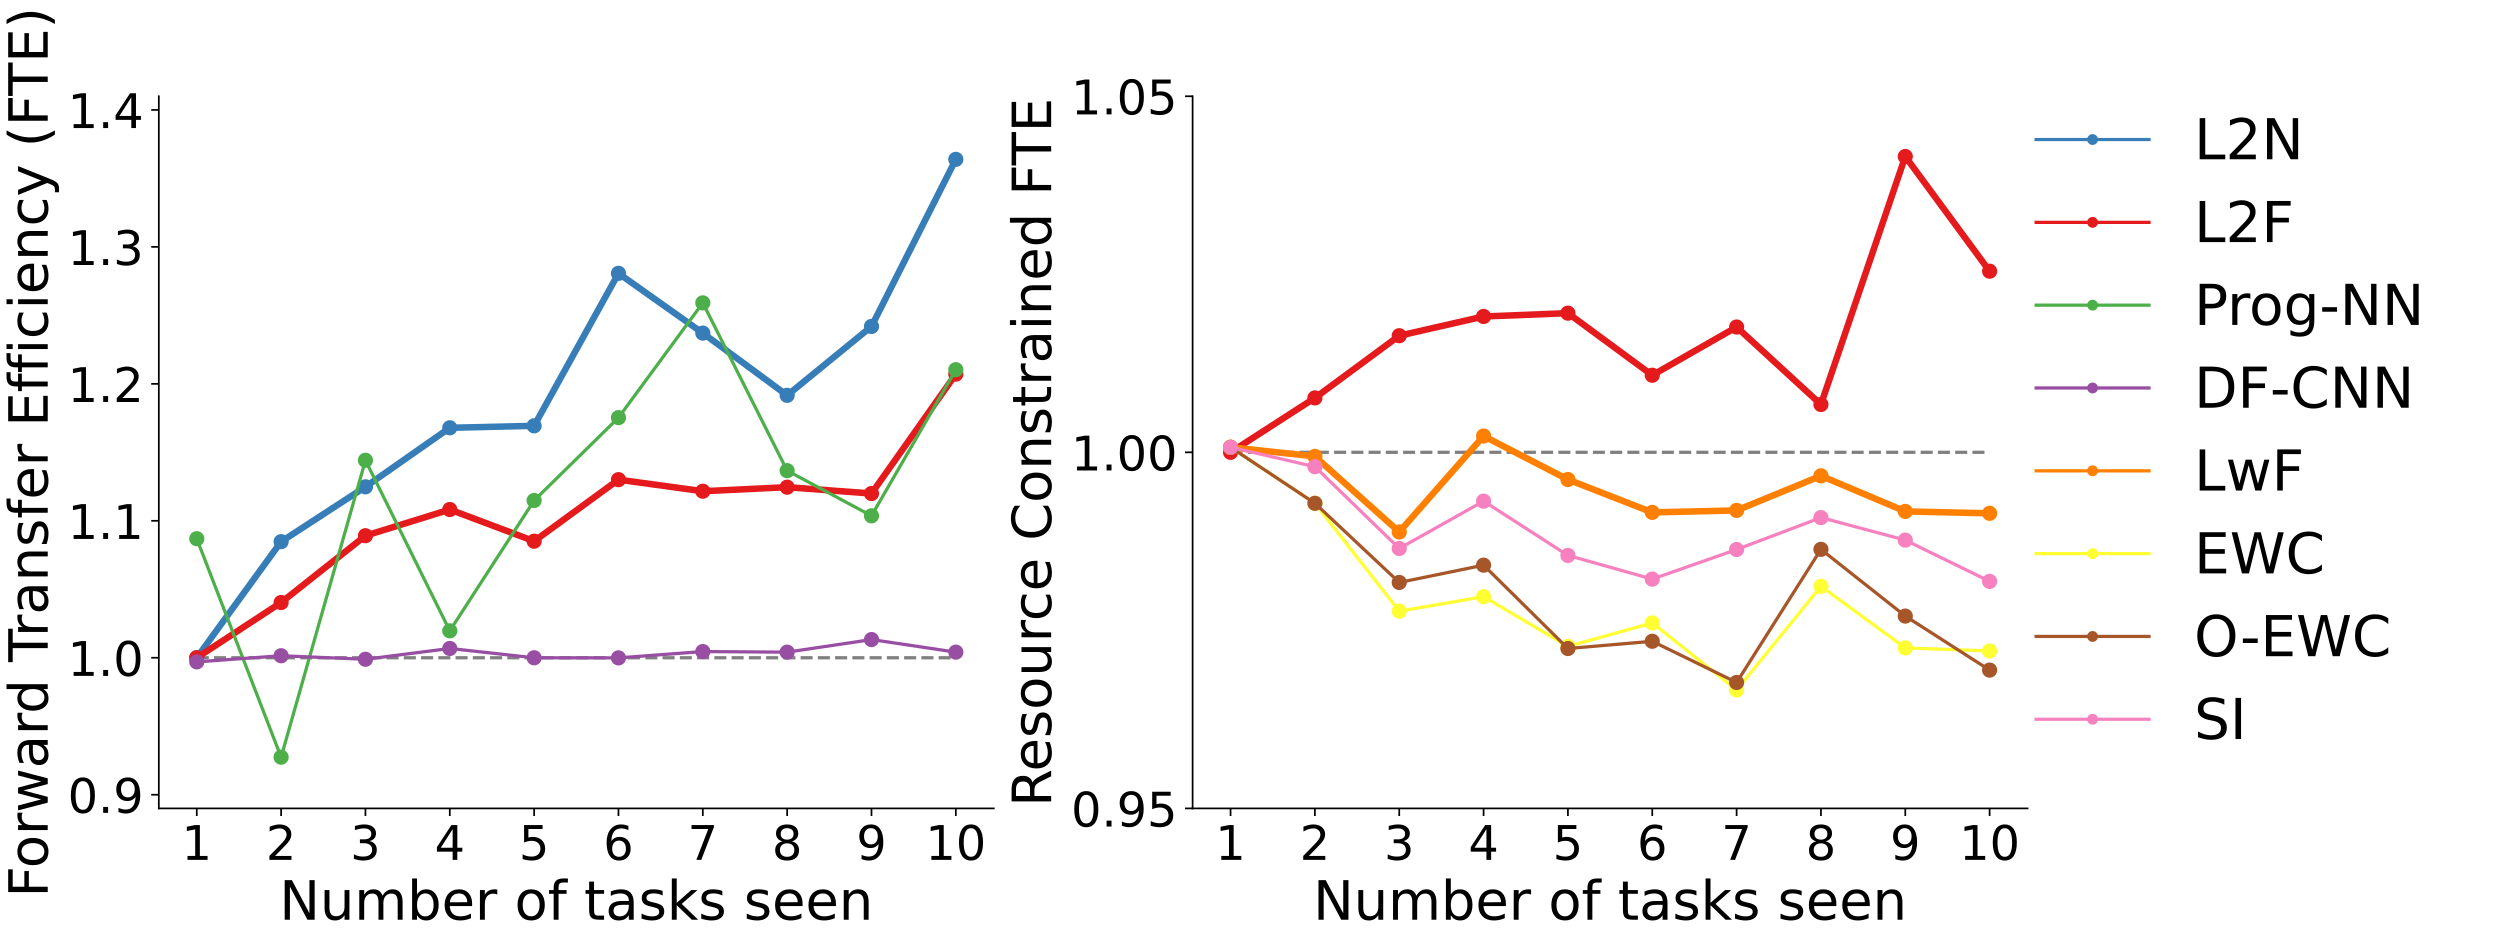 <?xml version="1.0" encoding="utf-8" standalone="no"?>
<!DOCTYPE svg PUBLIC "-//W3C//DTD SVG 1.1//EN"
  "http://www.w3.org/Graphics/SVG/1.1/DTD/svg11.dtd">
<!-- Created with matplotlib (https://matplotlib.org/) -->
<svg height="432pt" version="1.1" viewBox="0 0 1152 432" width="1152pt" xmlns="http://www.w3.org/2000/svg" xmlns:xlink="http://www.w3.org/1999/xlink">
 <defs>
  <style type="text/css">
*{stroke-linecap:butt;stroke-linejoin:round;}
  </style>
 </defs>
 <g id="figure_1">
  <g id="patch_1">
   <path d="M 0 432 
L 1152 432 
L 1152 0 
L 0 0 
z
" style="fill:#ffffff;"/>
  </g>
  <g id="axes_1">
   <g id="patch_2">
    <path d="M 73.182 372.513 
L 457.933 372.513 
L 457.933 44.345 
L 73.182 44.345 
z
" style="fill:#ffffff;"/>
   </g>
   <g id="matplotlib.axis_1">
    <g id="xtick_1">
     <g id="line2d_1">
      <defs>
       <path d="M 0 0 
L 0 3.5 
" id="m099b9b9cb1" style="stroke:#000000;stroke-width:0.8;"/>
      </defs>
      <g>
       <use style="stroke:#000000;stroke-width:0.8;" x="90.671" xlink:href="#m099b9b9cb1" y="372.513"/>
      </g>
     </g>
     <g id="text_1">
      <!-- 1 -->
      <defs>
       <path d="M 12.406 8.297 
L 28.516 8.297 
L 28.516 63.922 
L 10.984 60.406 
L 10.984 69.391 
L 28.422 72.906 
L 38.281 72.906 
L 38.281 8.297 
L 54.391 8.297 
L 54.391 0 
L 12.406 0 
z
" id="DejaVuSans-49"/>
      </defs>
      <g transform="translate(83.672 396.229)scale(0.22 -0.22)">
       <use xlink:href="#DejaVuSans-49"/>
      </g>
     </g>
    </g>
    <g id="xtick_2">
     <g id="line2d_2">
      <g>
       <use style="stroke:#000000;stroke-width:0.8;" x="129.535" xlink:href="#m099b9b9cb1" y="372.513"/>
      </g>
     </g>
     <g id="text_2">
      <!-- 2 -->
      <defs>
       <path d="M 19.188 8.297 
L 53.609 8.297 
L 53.609 0 
L 7.328 0 
L 7.328 8.297 
Q 12.938 14.109 22.625 23.891 
Q 32.328 33.688 34.812 36.531 
Q 39.547 41.844 41.422 45.531 
Q 43.312 49.219 43.312 52.781 
Q 43.312 58.594 39.234 62.25 
Q 35.156 65.922 28.609 65.922 
Q 23.969 65.922 18.812 64.312 
Q 13.672 62.703 7.812 59.422 
L 7.812 69.391 
Q 13.766 71.781 18.938 73 
Q 24.125 74.219 28.422 74.219 
Q 39.75 74.219 46.484 68.547 
Q 53.219 62.891 53.219 53.422 
Q 53.219 48.922 51.531 44.891 
Q 49.859 40.875 45.406 35.406 
Q 44.188 33.984 37.641 27.219 
Q 31.109 20.453 19.188 8.297 
z
" id="DejaVuSans-50"/>
      </defs>
      <g transform="translate(122.536 396.229)scale(0.22 -0.22)">
       <use xlink:href="#DejaVuSans-50"/>
      </g>
     </g>
    </g>
    <g id="xtick_3">
     <g id="line2d_3">
      <g>
       <use style="stroke:#000000;stroke-width:0.8;" x="168.398" xlink:href="#m099b9b9cb1" y="372.513"/>
      </g>
     </g>
     <g id="text_3">
      <!-- 3 -->
      <defs>
       <path d="M 40.578 39.312 
Q 47.656 37.797 51.625 33 
Q 55.609 28.219 55.609 21.188 
Q 55.609 10.406 48.188 4.484 
Q 40.766 -1.422 27.094 -1.422 
Q 22.516 -1.422 17.656 -0.516 
Q 12.797 0.391 7.625 2.203 
L 7.625 11.719 
Q 11.719 9.328 16.594 8.109 
Q 21.484 6.891 26.812 6.891 
Q 36.078 6.891 40.938 10.547 
Q 45.797 14.203 45.797 21.188 
Q 45.797 27.641 41.281 31.266 
Q 36.766 34.906 28.719 34.906 
L 20.219 34.906 
L 20.219 43.016 
L 29.109 43.016 
Q 36.375 43.016 40.234 45.922 
Q 44.094 48.828 44.094 54.297 
Q 44.094 59.906 40.109 62.906 
Q 36.141 65.922 28.719 65.922 
Q 24.656 65.922 20.016 65.031 
Q 15.375 64.156 9.812 62.312 
L 9.812 71.094 
Q 15.438 72.656 20.344 73.438 
Q 25.25 74.219 29.594 74.219 
Q 40.828 74.219 47.359 69.109 
Q 53.906 64.016 53.906 55.328 
Q 53.906 49.266 50.438 45.094 
Q 46.969 40.922 40.578 39.312 
z
" id="DejaVuSans-51"/>
      </defs>
      <g transform="translate(161.4 396.229)scale(0.22 -0.22)">
       <use xlink:href="#DejaVuSans-51"/>
      </g>
     </g>
    </g>
    <g id="xtick_4">
     <g id="line2d_4">
      <g>
       <use style="stroke:#000000;stroke-width:0.8;" x="207.262" xlink:href="#m099b9b9cb1" y="372.513"/>
      </g>
     </g>
     <g id="text_4">
      <!-- 4 -->
      <defs>
       <path d="M 37.797 64.312 
L 12.891 25.391 
L 37.797 25.391 
z
M 35.203 72.906 
L 47.609 72.906 
L 47.609 25.391 
L 58.016 25.391 
L 58.016 17.188 
L 47.609 17.188 
L 47.609 0 
L 37.797 0 
L 37.797 17.188 
L 4.891 17.188 
L 4.891 26.703 
z
" id="DejaVuSans-52"/>
      </defs>
      <g transform="translate(200.263 396.229)scale(0.22 -0.22)">
       <use xlink:href="#DejaVuSans-52"/>
      </g>
     </g>
    </g>
    <g id="xtick_5">
     <g id="line2d_5">
      <g>
       <use style="stroke:#000000;stroke-width:0.8;" x="246.126" xlink:href="#m099b9b9cb1" y="372.513"/>
      </g>
     </g>
     <g id="text_5">
      <!-- 5 -->
      <defs>
       <path d="M 10.797 72.906 
L 49.516 72.906 
L 49.516 64.594 
L 19.828 64.594 
L 19.828 46.734 
Q 21.969 47.469 24.109 47.828 
Q 26.266 48.188 28.422 48.188 
Q 40.625 48.188 47.75 41.5 
Q 54.891 34.812 54.891 23.391 
Q 54.891 11.625 47.562 5.094 
Q 40.234 -1.422 26.906 -1.422 
Q 22.312 -1.422 17.547 -0.641 
Q 12.797 0.141 7.719 1.703 
L 7.719 11.625 
Q 12.109 9.234 16.797 8.062 
Q 21.484 6.891 26.703 6.891 
Q 35.156 6.891 40.078 11.328 
Q 45.016 15.766 45.016 23.391 
Q 45.016 31 40.078 35.438 
Q 35.156 39.891 26.703 39.891 
Q 22.75 39.891 18.812 39.016 
Q 14.891 38.141 10.797 36.281 
z
" id="DejaVuSans-53"/>
      </defs>
      <g transform="translate(239.127 396.229)scale(0.22 -0.22)">
       <use xlink:href="#DejaVuSans-53"/>
      </g>
     </g>
    </g>
    <g id="xtick_6">
     <g id="line2d_6">
      <g>
       <use style="stroke:#000000;stroke-width:0.8;" x="284.989" xlink:href="#m099b9b9cb1" y="372.513"/>
      </g>
     </g>
     <g id="text_6">
      <!-- 6 -->
      <defs>
       <path d="M 33.016 40.375 
Q 26.375 40.375 22.484 35.828 
Q 18.609 31.297 18.609 23.391 
Q 18.609 15.531 22.484 10.953 
Q 26.375 6.391 33.016 6.391 
Q 39.656 6.391 43.531 10.953 
Q 47.406 15.531 47.406 23.391 
Q 47.406 31.297 43.531 35.828 
Q 39.656 40.375 33.016 40.375 
z
M 52.594 71.297 
L 52.594 62.312 
Q 48.875 64.062 45.094 64.984 
Q 41.312 65.922 37.594 65.922 
Q 27.828 65.922 22.672 59.328 
Q 17.531 52.734 16.797 39.406 
Q 19.672 43.656 24.016 45.922 
Q 28.375 48.188 33.594 48.188 
Q 44.578 48.188 50.953 41.516 
Q 57.328 34.859 57.328 23.391 
Q 57.328 12.156 50.688 5.359 
Q 44.047 -1.422 33.016 -1.422 
Q 20.359 -1.422 13.672 8.266 
Q 6.984 17.969 6.984 36.375 
Q 6.984 53.656 15.188 63.938 
Q 23.391 74.219 37.203 74.219 
Q 40.922 74.219 44.703 73.484 
Q 48.484 72.75 52.594 71.297 
z
" id="DejaVuSans-54"/>
      </defs>
      <g transform="translate(277.991 396.229)scale(0.22 -0.22)">
       <use xlink:href="#DejaVuSans-54"/>
      </g>
     </g>
    </g>
    <g id="xtick_7">
     <g id="line2d_7">
      <g>
       <use style="stroke:#000000;stroke-width:0.8;" x="323.853" xlink:href="#m099b9b9cb1" y="372.513"/>
      </g>
     </g>
     <g id="text_7">
      <!-- 7 -->
      <defs>
       <path d="M 8.203 72.906 
L 55.078 72.906 
L 55.078 68.703 
L 28.609 0 
L 18.312 0 
L 43.219 64.594 
L 8.203 64.594 
z
" id="DejaVuSans-55"/>
      </defs>
      <g transform="translate(316.854 396.229)scale(0.22 -0.22)">
       <use xlink:href="#DejaVuSans-55"/>
      </g>
     </g>
    </g>
    <g id="xtick_8">
     <g id="line2d_8">
      <g>
       <use style="stroke:#000000;stroke-width:0.8;" x="362.717" xlink:href="#m099b9b9cb1" y="372.513"/>
      </g>
     </g>
     <g id="text_8">
      <!-- 8 -->
      <defs>
       <path d="M 31.781 34.625 
Q 24.75 34.625 20.719 30.859 
Q 16.703 27.094 16.703 20.516 
Q 16.703 13.922 20.719 10.156 
Q 24.75 6.391 31.781 6.391 
Q 38.812 6.391 42.859 10.172 
Q 46.922 13.969 46.922 20.516 
Q 46.922 27.094 42.891 30.859 
Q 38.875 34.625 31.781 34.625 
z
M 21.922 38.812 
Q 15.578 40.375 12.031 44.719 
Q 8.5 49.078 8.5 55.328 
Q 8.5 64.062 14.719 69.141 
Q 20.953 74.219 31.781 74.219 
Q 42.672 74.219 48.875 69.141 
Q 55.078 64.062 55.078 55.328 
Q 55.078 49.078 51.531 44.719 
Q 48 40.375 41.703 38.812 
Q 48.828 37.156 52.797 32.312 
Q 56.781 27.484 56.781 20.516 
Q 56.781 9.906 50.312 4.234 
Q 43.844 -1.422 31.781 -1.422 
Q 19.734 -1.422 13.25 4.234 
Q 6.781 9.906 6.781 20.516 
Q 6.781 27.484 10.781 32.312 
Q 14.797 37.156 21.922 38.812 
z
M 18.312 54.391 
Q 18.312 48.734 21.844 45.562 
Q 25.391 42.391 31.781 42.391 
Q 38.141 42.391 41.719 45.562 
Q 45.312 48.734 45.312 54.391 
Q 45.312 60.062 41.719 63.234 
Q 38.141 66.406 31.781 66.406 
Q 25.391 66.406 21.844 63.234 
Q 18.312 60.062 18.312 54.391 
z
" id="DejaVuSans-56"/>
      </defs>
      <g transform="translate(355.718 396.229)scale(0.22 -0.22)">
       <use xlink:href="#DejaVuSans-56"/>
      </g>
     </g>
    </g>
    <g id="xtick_9">
     <g id="line2d_9">
      <g>
       <use style="stroke:#000000;stroke-width:0.8;" x="401.58" xlink:href="#m099b9b9cb1" y="372.513"/>
      </g>
     </g>
     <g id="text_9">
      <!-- 9 -->
      <defs>
       <path d="M 10.984 1.516 
L 10.984 10.5 
Q 14.703 8.734 18.5 7.812 
Q 22.312 6.891 25.984 6.891 
Q 35.75 6.891 40.891 13.453 
Q 46.047 20.016 46.781 33.406 
Q 43.953 29.203 39.594 26.953 
Q 35.25 24.703 29.984 24.703 
Q 19.047 24.703 12.672 31.312 
Q 6.297 37.938 6.297 49.422 
Q 6.297 60.641 12.938 67.422 
Q 19.578 74.219 30.609 74.219 
Q 43.266 74.219 49.922 64.516 
Q 56.594 54.828 56.594 36.375 
Q 56.594 19.141 48.406 8.859 
Q 40.234 -1.422 26.422 -1.422 
Q 22.703 -1.422 18.891 -0.688 
Q 15.094 0.047 10.984 1.516 
z
M 30.609 32.422 
Q 37.25 32.422 41.125 36.953 
Q 45.016 41.5 45.016 49.422 
Q 45.016 57.281 41.125 61.844 
Q 37.25 66.406 30.609 66.406 
Q 23.969 66.406 20.094 61.844 
Q 16.219 57.281 16.219 49.422 
Q 16.219 41.5 20.094 36.953 
Q 23.969 32.422 30.609 32.422 
z
" id="DejaVuSans-57"/>
      </defs>
      <g transform="translate(394.582 396.229)scale(0.22 -0.22)">
       <use xlink:href="#DejaVuSans-57"/>
      </g>
     </g>
    </g>
    <g id="xtick_10">
     <g id="line2d_10">
      <g>
       <use style="stroke:#000000;stroke-width:0.8;" x="440.444" xlink:href="#m099b9b9cb1" y="372.513"/>
      </g>
     </g>
     <g id="text_10">
      <!-- 10 -->
      <defs>
       <path d="M 31.781 66.406 
Q 24.172 66.406 20.328 58.906 
Q 16.5 51.422 16.5 36.375 
Q 16.5 21.391 20.328 13.891 
Q 24.172 6.391 31.781 6.391 
Q 39.453 6.391 43.281 13.891 
Q 47.125 21.391 47.125 36.375 
Q 47.125 51.422 43.281 58.906 
Q 39.453 66.406 31.781 66.406 
z
M 31.781 74.219 
Q 44.047 74.219 50.516 64.516 
Q 56.984 54.828 56.984 36.375 
Q 56.984 17.969 50.516 8.266 
Q 44.047 -1.422 31.781 -1.422 
Q 19.531 -1.422 13.062 8.266 
Q 6.594 17.969 6.594 36.375 
Q 6.594 54.828 13.062 64.516 
Q 19.531 74.219 31.781 74.219 
z
" id="DejaVuSans-48"/>
      </defs>
      <g transform="translate(426.447 396.229)scale(0.22 -0.22)">
       <use xlink:href="#DejaVuSans-49"/>
       <use x="63.623" xlink:href="#DejaVuSans-48"/>
      </g>
     </g>
    </g>
    <g id="text_11">
     <!-- Number of tasks seen -->
     <defs>
      <path d="M 9.812 72.906 
L 23.094 72.906 
L 55.422 11.922 
L 55.422 72.906 
L 64.984 72.906 
L 64.984 0 
L 51.703 0 
L 19.391 60.984 
L 19.391 0 
L 9.812 0 
z
" id="DejaVuSans-78"/>
      <path d="M 8.5 21.578 
L 8.5 54.688 
L 17.484 54.688 
L 17.484 21.922 
Q 17.484 14.156 20.5 10.266 
Q 23.531 6.391 29.594 6.391 
Q 36.859 6.391 41.078 11.031 
Q 45.312 15.672 45.312 23.688 
L 45.312 54.688 
L 54.297 54.688 
L 54.297 0 
L 45.312 0 
L 45.312 8.406 
Q 42.047 3.422 37.719 1 
Q 33.406 -1.422 27.688 -1.422 
Q 18.266 -1.422 13.375 4.438 
Q 8.5 10.297 8.5 21.578 
z
M 31.109 56 
z
" id="DejaVuSans-117"/>
      <path d="M 52 44.188 
Q 55.375 50.25 60.062 53.125 
Q 64.75 56 71.094 56 
Q 79.641 56 84.281 50.016 
Q 88.922 44.047 88.922 33.016 
L 88.922 0 
L 79.891 0 
L 79.891 32.719 
Q 79.891 40.578 77.094 44.375 
Q 74.312 48.188 68.609 48.188 
Q 61.625 48.188 57.562 43.547 
Q 53.516 38.922 53.516 30.906 
L 53.516 0 
L 44.484 0 
L 44.484 32.719 
Q 44.484 40.625 41.703 44.406 
Q 38.922 48.188 33.109 48.188 
Q 26.219 48.188 22.156 43.531 
Q 18.109 38.875 18.109 30.906 
L 18.109 0 
L 9.078 0 
L 9.078 54.688 
L 18.109 54.688 
L 18.109 46.188 
Q 21.188 51.219 25.484 53.609 
Q 29.781 56 35.688 56 
Q 41.656 56 45.828 52.969 
Q 50 49.953 52 44.188 
z
" id="DejaVuSans-109"/>
      <path d="M 48.688 27.297 
Q 48.688 37.203 44.609 42.844 
Q 40.531 48.484 33.406 48.484 
Q 26.266 48.484 22.188 42.844 
Q 18.109 37.203 18.109 27.297 
Q 18.109 17.391 22.188 11.75 
Q 26.266 6.109 33.406 6.109 
Q 40.531 6.109 44.609 11.75 
Q 48.688 17.391 48.688 27.297 
z
M 18.109 46.391 
Q 20.953 51.266 25.266 53.625 
Q 29.594 56 35.594 56 
Q 45.562 56 51.781 48.094 
Q 58.016 40.188 58.016 27.297 
Q 58.016 14.406 51.781 6.484 
Q 45.562 -1.422 35.594 -1.422 
Q 29.594 -1.422 25.266 0.953 
Q 20.953 3.328 18.109 8.203 
L 18.109 0 
L 9.078 0 
L 9.078 75.984 
L 18.109 75.984 
z
" id="DejaVuSans-98"/>
      <path d="M 56.203 29.594 
L 56.203 25.203 
L 14.891 25.203 
Q 15.484 15.922 20.484 11.062 
Q 25.484 6.203 34.422 6.203 
Q 39.594 6.203 44.453 7.469 
Q 49.312 8.734 54.109 11.281 
L 54.109 2.781 
Q 49.266 0.734 44.188 -0.344 
Q 39.109 -1.422 33.891 -1.422 
Q 20.797 -1.422 13.156 6.188 
Q 5.516 13.812 5.516 26.812 
Q 5.516 40.234 12.766 48.109 
Q 20.016 56 32.328 56 
Q 43.359 56 49.781 48.891 
Q 56.203 41.797 56.203 29.594 
z
M 47.219 32.234 
Q 47.125 39.594 43.094 43.984 
Q 39.062 48.391 32.422 48.391 
Q 24.906 48.391 20.391 44.141 
Q 15.875 39.891 15.188 32.172 
z
" id="DejaVuSans-101"/>
      <path d="M 41.109 46.297 
Q 39.594 47.172 37.812 47.578 
Q 36.031 48 33.891 48 
Q 26.266 48 22.188 43.047 
Q 18.109 38.094 18.109 28.812 
L 18.109 0 
L 9.078 0 
L 9.078 54.688 
L 18.109 54.688 
L 18.109 46.188 
Q 20.953 51.172 25.484 53.578 
Q 30.031 56 36.531 56 
Q 37.453 56 38.578 55.875 
Q 39.703 55.766 41.062 55.516 
z
" id="DejaVuSans-114"/>
      <path id="DejaVuSans-32"/>
      <path d="M 30.609 48.391 
Q 23.391 48.391 19.188 42.75 
Q 14.984 37.109 14.984 27.297 
Q 14.984 17.484 19.156 11.844 
Q 23.344 6.203 30.609 6.203 
Q 37.797 6.203 41.984 11.859 
Q 46.188 17.531 46.188 27.297 
Q 46.188 37.016 41.984 42.703 
Q 37.797 48.391 30.609 48.391 
z
M 30.609 56 
Q 42.328 56 49.016 48.375 
Q 55.719 40.766 55.719 27.297 
Q 55.719 13.875 49.016 6.219 
Q 42.328 -1.422 30.609 -1.422 
Q 18.844 -1.422 12.172 6.219 
Q 5.516 13.875 5.516 27.297 
Q 5.516 40.766 12.172 48.375 
Q 18.844 56 30.609 56 
z
" id="DejaVuSans-111"/>
      <path d="M 37.109 75.984 
L 37.109 68.5 
L 28.516 68.5 
Q 23.688 68.5 21.797 66.547 
Q 19.922 64.594 19.922 59.516 
L 19.922 54.688 
L 34.719 54.688 
L 34.719 47.703 
L 19.922 47.703 
L 19.922 0 
L 10.891 0 
L 10.891 47.703 
L 2.297 47.703 
L 2.297 54.688 
L 10.891 54.688 
L 10.891 58.5 
Q 10.891 67.625 15.141 71.797 
Q 19.391 75.984 28.609 75.984 
z
" id="DejaVuSans-102"/>
      <path d="M 18.312 70.219 
L 18.312 54.688 
L 36.812 54.688 
L 36.812 47.703 
L 18.312 47.703 
L 18.312 18.016 
Q 18.312 11.328 20.141 9.422 
Q 21.969 7.516 27.594 7.516 
L 36.812 7.516 
L 36.812 0 
L 27.594 0 
Q 17.188 0 13.234 3.875 
Q 9.281 7.766 9.281 18.016 
L 9.281 47.703 
L 2.688 47.703 
L 2.688 54.688 
L 9.281 54.688 
L 9.281 70.219 
z
" id="DejaVuSans-116"/>
      <path d="M 34.281 27.484 
Q 23.391 27.484 19.188 25 
Q 14.984 22.516 14.984 16.5 
Q 14.984 11.719 18.141 8.906 
Q 21.297 6.109 26.703 6.109 
Q 34.188 6.109 38.703 11.406 
Q 43.219 16.703 43.219 25.484 
L 43.219 27.484 
z
M 52.203 31.203 
L 52.203 0 
L 43.219 0 
L 43.219 8.297 
Q 40.141 3.328 35.547 0.953 
Q 30.953 -1.422 24.312 -1.422 
Q 15.922 -1.422 10.953 3.297 
Q 6 8.016 6 15.922 
Q 6 25.141 12.172 29.828 
Q 18.359 34.516 30.609 34.516 
L 43.219 34.516 
L 43.219 35.406 
Q 43.219 41.609 39.141 45 
Q 35.062 48.391 27.688 48.391 
Q 23 48.391 18.547 47.266 
Q 14.109 46.141 10.016 43.891 
L 10.016 52.203 
Q 14.938 54.109 19.578 55.047 
Q 24.219 56 28.609 56 
Q 40.484 56 46.344 49.844 
Q 52.203 43.703 52.203 31.203 
z
" id="DejaVuSans-97"/>
      <path d="M 44.281 53.078 
L 44.281 44.578 
Q 40.484 46.531 36.375 47.5 
Q 32.281 48.484 27.875 48.484 
Q 21.188 48.484 17.844 46.438 
Q 14.5 44.391 14.5 40.281 
Q 14.5 37.156 16.891 35.375 
Q 19.281 33.594 26.516 31.984 
L 29.594 31.297 
Q 39.156 29.25 43.188 25.516 
Q 47.219 21.781 47.219 15.094 
Q 47.219 7.469 41.188 3.016 
Q 35.156 -1.422 24.609 -1.422 
Q 20.219 -1.422 15.453 -0.562 
Q 10.688 0.297 5.422 2 
L 5.422 11.281 
Q 10.406 8.688 15.234 7.391 
Q 20.062 6.109 24.812 6.109 
Q 31.156 6.109 34.562 8.281 
Q 37.984 10.453 37.984 14.406 
Q 37.984 18.062 35.516 20.016 
Q 33.062 21.969 24.703 23.781 
L 21.578 24.516 
Q 13.234 26.266 9.516 29.906 
Q 5.812 33.547 5.812 39.891 
Q 5.812 47.609 11.281 51.797 
Q 16.75 56 26.812 56 
Q 31.781 56 36.172 55.266 
Q 40.578 54.547 44.281 53.078 
z
" id="DejaVuSans-115"/>
      <path d="M 9.078 75.984 
L 18.109 75.984 
L 18.109 31.109 
L 44.922 54.688 
L 56.391 54.688 
L 27.391 29.109 
L 57.625 0 
L 45.906 0 
L 18.109 26.703 
L 18.109 0 
L 9.078 0 
z
" id="DejaVuSans-107"/>
      <path d="M 54.891 33.016 
L 54.891 0 
L 45.906 0 
L 45.906 32.719 
Q 45.906 40.484 42.875 44.328 
Q 39.844 48.188 33.797 48.188 
Q 26.516 48.188 22.312 43.547 
Q 18.109 38.922 18.109 30.906 
L 18.109 0 
L 9.078 0 
L 9.078 54.688 
L 18.109 54.688 
L 18.109 46.188 
Q 21.344 51.125 25.703 53.562 
Q 30.078 56 35.797 56 
Q 45.219 56 50.047 50.172 
Q 54.891 44.344 54.891 33.016 
z
" id="DejaVuSans-110"/>
     </defs>
     <g transform="translate(128.737 423.801)scale(0.25 -0.25)">
      <use xlink:href="#DejaVuSans-78"/>
      <use x="74.805" xlink:href="#DejaVuSans-117"/>
      <use x="138.184" xlink:href="#DejaVuSans-109"/>
      <use x="235.596" xlink:href="#DejaVuSans-98"/>
      <use x="299.072" xlink:href="#DejaVuSans-101"/>
      <use x="360.596" xlink:href="#DejaVuSans-114"/>
      <use x="401.709" xlink:href="#DejaVuSans-32"/>
      <use x="433.496" xlink:href="#DejaVuSans-111"/>
      <use x="494.678" xlink:href="#DejaVuSans-102"/>
      <use x="529.883" xlink:href="#DejaVuSans-32"/>
      <use x="561.67" xlink:href="#DejaVuSans-116"/>
      <use x="600.879" xlink:href="#DejaVuSans-97"/>
      <use x="662.158" xlink:href="#DejaVuSans-115"/>
      <use x="714.258" xlink:href="#DejaVuSans-107"/>
      <use x="772.168" xlink:href="#DejaVuSans-115"/>
      <use x="824.268" xlink:href="#DejaVuSans-32"/>
      <use x="856.055" xlink:href="#DejaVuSans-115"/>
      <use x="908.154" xlink:href="#DejaVuSans-101"/>
      <use x="969.678" xlink:href="#DejaVuSans-101"/>
      <use x="1031.201" xlink:href="#DejaVuSans-110"/>
     </g>
    </g>
   </g>
   <g id="matplotlib.axis_2">
    <g id="ytick_1">
     <g id="line2d_11">
      <defs>
       <path d="M 0 0 
L -3.5 0 
" id="m66a36206a2" style="stroke:#000000;stroke-width:0.8;"/>
      </defs>
      <g>
       <use style="stroke:#000000;stroke-width:0.8;" x="73.182" xlink:href="#m66a36206a2" y="366.202"/>
      </g>
     </g>
     <g id="text_12">
      <!-- 0.9 -->
      <defs>
       <path d="M 10.688 12.406 
L 21 12.406 
L 21 0 
L 10.688 0 
z
" id="DejaVuSans-46"/>
      </defs>
      <g transform="translate(31.196 374.56)scale(0.22 -0.22)">
       <use xlink:href="#DejaVuSans-48"/>
       <use x="63.623" xlink:href="#DejaVuSans-46"/>
       <use x="95.41" xlink:href="#DejaVuSans-57"/>
      </g>
     </g>
    </g>
    <g id="ytick_2">
     <g id="line2d_12">
      <g>
       <use style="stroke:#000000;stroke-width:0.8;" x="73.182" xlink:href="#m66a36206a2" y="303.092"/>
      </g>
     </g>
     <g id="text_13">
      <!-- 1.0 -->
      <g transform="translate(31.196 311.451)scale(0.22 -0.22)">
       <use xlink:href="#DejaVuSans-49"/>
       <use x="63.623" xlink:href="#DejaVuSans-46"/>
       <use x="95.41" xlink:href="#DejaVuSans-48"/>
      </g>
     </g>
    </g>
    <g id="ytick_3">
     <g id="line2d_13">
      <g>
       <use style="stroke:#000000;stroke-width:0.8;" x="73.182" xlink:href="#m66a36206a2" y="239.983"/>
      </g>
     </g>
     <g id="text_14">
      <!-- 1.1 -->
      <g transform="translate(31.196 248.342)scale(0.22 -0.22)">
       <use xlink:href="#DejaVuSans-49"/>
       <use x="63.623" xlink:href="#DejaVuSans-46"/>
       <use x="95.41" xlink:href="#DejaVuSans-49"/>
      </g>
     </g>
    </g>
    <g id="ytick_4">
     <g id="line2d_14">
      <g>
       <use style="stroke:#000000;stroke-width:0.8;" x="73.182" xlink:href="#m66a36206a2" y="176.874"/>
      </g>
     </g>
     <g id="text_15">
      <!-- 1.2 -->
      <g transform="translate(31.196 185.232)scale(0.22 -0.22)">
       <use xlink:href="#DejaVuSans-49"/>
       <use x="63.623" xlink:href="#DejaVuSans-46"/>
       <use x="95.41" xlink:href="#DejaVuSans-50"/>
      </g>
     </g>
    </g>
    <g id="ytick_5">
     <g id="line2d_15">
      <g>
       <use style="stroke:#000000;stroke-width:0.8;" x="73.182" xlink:href="#m66a36206a2" y="113.765"/>
      </g>
     </g>
     <g id="text_16">
      <!-- 1.3 -->
      <g transform="translate(31.196 122.123)scale(0.22 -0.22)">
       <use xlink:href="#DejaVuSans-49"/>
       <use x="63.623" xlink:href="#DejaVuSans-46"/>
       <use x="95.41" xlink:href="#DejaVuSans-51"/>
      </g>
     </g>
    </g>
    <g id="ytick_6">
     <g id="line2d_16">
      <g>
       <use style="stroke:#000000;stroke-width:0.8;" x="73.182" xlink:href="#m66a36206a2" y="50.656"/>
      </g>
     </g>
     <g id="text_17">
      <!-- 1.4 -->
      <g transform="translate(31.196 59.014)scale(0.22 -0.22)">
       <use xlink:href="#DejaVuSans-49"/>
       <use x="63.623" xlink:href="#DejaVuSans-46"/>
       <use x="95.41" xlink:href="#DejaVuSans-52"/>
      </g>
     </g>
    </g>
    <g id="text_18">
     <!-- Forward Transfer Efficiency (FTE) -->
     <defs>
      <path d="M 9.812 72.906 
L 51.703 72.906 
L 51.703 64.594 
L 19.672 64.594 
L 19.672 43.109 
L 48.578 43.109 
L 48.578 34.812 
L 19.672 34.812 
L 19.672 0 
L 9.812 0 
z
" id="DejaVuSans-70"/>
      <path d="M 4.203 54.688 
L 13.188 54.688 
L 24.422 12.016 
L 35.594 54.688 
L 46.188 54.688 
L 57.422 12.016 
L 68.609 54.688 
L 77.594 54.688 
L 63.281 0 
L 52.688 0 
L 40.922 44.828 
L 29.109 0 
L 18.5 0 
z
" id="DejaVuSans-119"/>
      <path d="M 45.406 46.391 
L 45.406 75.984 
L 54.391 75.984 
L 54.391 0 
L 45.406 0 
L 45.406 8.203 
Q 42.578 3.328 38.25 0.953 
Q 33.938 -1.422 27.875 -1.422 
Q 17.969 -1.422 11.734 6.484 
Q 5.516 14.406 5.516 27.297 
Q 5.516 40.188 11.734 48.094 
Q 17.969 56 27.875 56 
Q 33.938 56 38.25 53.625 
Q 42.578 51.266 45.406 46.391 
z
M 14.797 27.297 
Q 14.797 17.391 18.875 11.75 
Q 22.953 6.109 30.078 6.109 
Q 37.203 6.109 41.297 11.75 
Q 45.406 17.391 45.406 27.297 
Q 45.406 37.203 41.297 42.844 
Q 37.203 48.484 30.078 48.484 
Q 22.953 48.484 18.875 42.844 
Q 14.797 37.203 14.797 27.297 
z
" id="DejaVuSans-100"/>
      <path d="M -0.297 72.906 
L 61.375 72.906 
L 61.375 64.594 
L 35.5 64.594 
L 35.5 0 
L 25.594 0 
L 25.594 64.594 
L -0.297 64.594 
z
" id="DejaVuSans-84"/>
      <path d="M 9.812 72.906 
L 55.906 72.906 
L 55.906 64.594 
L 19.672 64.594 
L 19.672 43.016 
L 54.391 43.016 
L 54.391 34.719 
L 19.672 34.719 
L 19.672 8.297 
L 56.781 8.297 
L 56.781 0 
L 9.812 0 
z
" id="DejaVuSans-69"/>
      <path d="M 9.422 54.688 
L 18.406 54.688 
L 18.406 0 
L 9.422 0 
z
M 9.422 75.984 
L 18.406 75.984 
L 18.406 64.594 
L 9.422 64.594 
z
" id="DejaVuSans-105"/>
      <path d="M 48.781 52.594 
L 48.781 44.188 
Q 44.969 46.297 41.141 47.344 
Q 37.312 48.391 33.406 48.391 
Q 24.656 48.391 19.812 42.844 
Q 14.984 37.312 14.984 27.297 
Q 14.984 17.281 19.812 11.734 
Q 24.656 6.203 33.406 6.203 
Q 37.312 6.203 41.141 7.25 
Q 44.969 8.297 48.781 10.406 
L 48.781 2.094 
Q 45.016 0.344 40.984 -0.531 
Q 36.969 -1.422 32.422 -1.422 
Q 20.062 -1.422 12.781 6.344 
Q 5.516 14.109 5.516 27.297 
Q 5.516 40.672 12.859 48.328 
Q 20.219 56 33.016 56 
Q 37.156 56 41.109 55.141 
Q 45.062 54.297 48.781 52.594 
z
" id="DejaVuSans-99"/>
      <path d="M 32.172 -5.078 
Q 28.375 -14.844 24.75 -17.812 
Q 21.141 -20.797 15.094 -20.797 
L 7.906 -20.797 
L 7.906 -13.281 
L 13.188 -13.281 
Q 16.891 -13.281 18.938 -11.516 
Q 21 -9.766 23.484 -3.219 
L 25.094 0.875 
L 2.984 54.688 
L 12.5 54.688 
L 29.594 11.922 
L 46.688 54.688 
L 56.203 54.688 
z
" id="DejaVuSans-121"/>
      <path d="M 31 75.875 
Q 24.469 64.656 21.281 53.656 
Q 18.109 42.672 18.109 31.391 
Q 18.109 20.125 21.312 9.062 
Q 24.516 -2 31 -13.188 
L 23.188 -13.188 
Q 15.875 -1.703 12.234 9.375 
Q 8.594 20.453 8.594 31.391 
Q 8.594 42.281 12.203 53.312 
Q 15.828 64.359 23.188 75.875 
z
" id="DejaVuSans-40"/>
      <path d="M 8.016 75.875 
L 15.828 75.875 
Q 23.141 64.359 26.781 53.312 
Q 30.422 42.281 30.422 31.391 
Q 30.422 20.453 26.781 9.375 
Q 23.141 -1.703 15.828 -13.188 
L 8.016 -13.188 
Q 14.5 -2 17.703 9.062 
Q 20.906 20.125 20.906 31.391 
Q 20.906 42.672 17.703 53.656 
Q 14.5 64.656 8.016 75.875 
z
" id="DejaVuSans-41"/>
     </defs>
     <g transform="translate(21.996 413.522)rotate(-90)scale(0.25 -0.25)">
      <use xlink:href="#DejaVuSans-70"/>
      <use x="53.895" xlink:href="#DejaVuSans-111"/>
      <use x="115.076" xlink:href="#DejaVuSans-114"/>
      <use x="156.189" xlink:href="#DejaVuSans-119"/>
      <use x="237.977" xlink:href="#DejaVuSans-97"/>
      <use x="299.256" xlink:href="#DejaVuSans-114"/>
      <use x="338.619" xlink:href="#DejaVuSans-100"/>
      <use x="402.096" xlink:href="#DejaVuSans-32"/>
      <use x="433.883" xlink:href="#DejaVuSans-84"/>
      <use x="480.217" xlink:href="#DejaVuSans-114"/>
      <use x="521.33" xlink:href="#DejaVuSans-97"/>
      <use x="582.609" xlink:href="#DejaVuSans-110"/>
      <use x="645.988" xlink:href="#DejaVuSans-115"/>
      <use x="698.088" xlink:href="#DejaVuSans-102"/>
      <use x="733.293" xlink:href="#DejaVuSans-101"/>
      <use x="794.816" xlink:href="#DejaVuSans-114"/>
      <use x="835.93" xlink:href="#DejaVuSans-32"/>
      <use x="867.717" xlink:href="#DejaVuSans-69"/>
      <use x="930.9" xlink:href="#DejaVuSans-102"/>
      <use x="966.105" xlink:href="#DejaVuSans-102"/>
      <use x="1001.311" xlink:href="#DejaVuSans-105"/>
      <use x="1029.094" xlink:href="#DejaVuSans-99"/>
      <use x="1084.074" xlink:href="#DejaVuSans-105"/>
      <use x="1111.857" xlink:href="#DejaVuSans-101"/>
      <use x="1173.381" xlink:href="#DejaVuSans-110"/>
      <use x="1236.76" xlink:href="#DejaVuSans-99"/>
      <use x="1291.74" xlink:href="#DejaVuSans-121"/>
      <use x="1350.92" xlink:href="#DejaVuSans-32"/>
      <use x="1382.707" xlink:href="#DejaVuSans-40"/>
      <use x="1421.721" xlink:href="#DejaVuSans-70"/>
      <use x="1477.49" xlink:href="#DejaVuSans-84"/>
      <use x="1538.574" xlink:href="#DejaVuSans-69"/>
      <use x="1601.758" xlink:href="#DejaVuSans-41"/>
     </g>
    </g>
   </g>
   <g id="LineCollection_1">
    <path clip-path="url(#p5fe1f31d6b)" d="M 90.671 303.092 
L 440.444 303.092 
" style="fill:none;stroke:#808080;stroke-dasharray:5.55,2.4;stroke-dashoffset:0;stroke-width:1.5;"/>
   </g>
   <g id="line2d_17">
    <path clip-path="url(#p5fe1f31d6b)" d="M 90.671 303.092 
L 129.535 249.603 
L 168.398 224.319 
L 207.262 197.128 
L 246.126 196.217 
L 284.989 125.956 
L 323.853 153.5 
L 362.717 182.176 
L 401.58 150.422 
L 440.444 73.431 
" style="fill:none;stroke:#377eb8;stroke-linecap:square;stroke-width:3;"/>
    <defs>
     <path d="M 0 3 
C 0.796 3 1.559 2.684 2.121 2.121 
C 2.684 1.559 3 0.796 3 0 
C 3 -0.796 2.684 -1.559 2.121 -2.121 
C 1.559 -2.684 0.796 -3 0 -3 
C -0.796 -3 -1.559 -2.684 -2.121 -2.121 
C -2.684 -1.559 -3 -0.796 -3 0 
C -3 0.796 -2.684 1.559 -2.121 2.121 
C -1.559 2.684 -0.796 3 0 3 
z
" id="me3a34cb48b" style="stroke:#377eb8;"/>
    </defs>
    <g clip-path="url(#p5fe1f31d6b)">
     <use style="fill:#377eb8;stroke:#377eb8;" x="90.671" xlink:href="#me3a34cb48b" y="303.092"/>
     <use style="fill:#377eb8;stroke:#377eb8;" x="129.535" xlink:href="#me3a34cb48b" y="249.603"/>
     <use style="fill:#377eb8;stroke:#377eb8;" x="168.398" xlink:href="#me3a34cb48b" y="224.319"/>
     <use style="fill:#377eb8;stroke:#377eb8;" x="207.262" xlink:href="#me3a34cb48b" y="197.128"/>
     <use style="fill:#377eb8;stroke:#377eb8;" x="246.126" xlink:href="#me3a34cb48b" y="196.217"/>
     <use style="fill:#377eb8;stroke:#377eb8;" x="284.989" xlink:href="#me3a34cb48b" y="125.956"/>
     <use style="fill:#377eb8;stroke:#377eb8;" x="323.853" xlink:href="#me3a34cb48b" y="153.5"/>
     <use style="fill:#377eb8;stroke:#377eb8;" x="362.717" xlink:href="#me3a34cb48b" y="182.176"/>
     <use style="fill:#377eb8;stroke:#377eb8;" x="401.58" xlink:href="#me3a34cb48b" y="150.422"/>
     <use style="fill:#377eb8;stroke:#377eb8;" x="440.444" xlink:href="#me3a34cb48b" y="73.431"/>
    </g>
   </g>
   <g id="line2d_18">
    <path clip-path="url(#p5fe1f31d6b)" d="M 90.671 303.092 
L 129.535 277.643 
L 168.398 246.852 
L 207.262 234.788 
L 246.126 249.384 
L 284.989 221.03 
L 323.853 226.355 
L 362.717 224.49 
L 401.58 227.418 
L 440.444 172.398 
" style="fill:none;stroke:#e41a1c;stroke-linecap:square;stroke-width:3;"/>
    <defs>
     <path d="M 0 3 
C 0.796 3 1.559 2.684 2.121 2.121 
C 2.684 1.559 3 0.796 3 0 
C 3 -0.796 2.684 -1.559 2.121 -2.121 
C 1.559 -2.684 0.796 -3 0 -3 
C -0.796 -3 -1.559 -2.684 -2.121 -2.121 
C -2.684 -1.559 -3 -0.796 -3 0 
C -3 0.796 -2.684 1.559 -2.121 2.121 
C -1.559 2.684 -0.796 3 0 3 
z
" id="ma9475da824" style="stroke:#e41a1c;"/>
    </defs>
    <g clip-path="url(#p5fe1f31d6b)">
     <use style="fill:#e41a1c;stroke:#e41a1c;" x="90.671" xlink:href="#ma9475da824" y="303.092"/>
     <use style="fill:#e41a1c;stroke:#e41a1c;" x="129.535" xlink:href="#ma9475da824" y="277.643"/>
     <use style="fill:#e41a1c;stroke:#e41a1c;" x="168.398" xlink:href="#ma9475da824" y="246.852"/>
     <use style="fill:#e41a1c;stroke:#e41a1c;" x="207.262" xlink:href="#ma9475da824" y="234.788"/>
     <use style="fill:#e41a1c;stroke:#e41a1c;" x="246.126" xlink:href="#ma9475da824" y="249.384"/>
     <use style="fill:#e41a1c;stroke:#e41a1c;" x="284.989" xlink:href="#ma9475da824" y="221.03"/>
     <use style="fill:#e41a1c;stroke:#e41a1c;" x="323.853" xlink:href="#ma9475da824" y="226.355"/>
     <use style="fill:#e41a1c;stroke:#e41a1c;" x="362.717" xlink:href="#ma9475da824" y="224.49"/>
     <use style="fill:#e41a1c;stroke:#e41a1c;" x="401.58" xlink:href="#ma9475da824" y="227.418"/>
     <use style="fill:#e41a1c;stroke:#e41a1c;" x="440.444" xlink:href="#ma9475da824" y="172.398"/>
    </g>
   </g>
   <g id="line2d_19">
    <path clip-path="url(#p5fe1f31d6b)" d="M 90.671 248.248 
L 129.535 348.902 
L 168.398 212.103 
L 207.262 290.681 
L 246.126 230.625 
L 284.989 192.45 
L 323.853 139.564 
L 362.717 216.879 
L 401.58 237.683 
L 440.444 170.354 
" style="fill:none;stroke:#4daf4a;stroke-linecap:square;stroke-width:1.5;"/>
    <defs>
     <path d="M 0 3 
C 0.796 3 1.559 2.684 2.121 2.121 
C 2.684 1.559 3 0.796 3 0 
C 3 -0.796 2.684 -1.559 2.121 -2.121 
C 1.559 -2.684 0.796 -3 0 -3 
C -0.796 -3 -1.559 -2.684 -2.121 -2.121 
C -2.684 -1.559 -3 -0.796 -3 0 
C -3 0.796 -2.684 1.559 -2.121 2.121 
C -1.559 2.684 -0.796 3 0 3 
z
" id="m342baf5a5f" style="stroke:#4daf4a;"/>
    </defs>
    <g clip-path="url(#p5fe1f31d6b)">
     <use style="fill:#4daf4a;stroke:#4daf4a;" x="90.671" xlink:href="#m342baf5a5f" y="248.248"/>
     <use style="fill:#4daf4a;stroke:#4daf4a;" x="129.535" xlink:href="#m342baf5a5f" y="348.902"/>
     <use style="fill:#4daf4a;stroke:#4daf4a;" x="168.398" xlink:href="#m342baf5a5f" y="212.103"/>
     <use style="fill:#4daf4a;stroke:#4daf4a;" x="207.262" xlink:href="#m342baf5a5f" y="290.681"/>
     <use style="fill:#4daf4a;stroke:#4daf4a;" x="246.126" xlink:href="#m342baf5a5f" y="230.625"/>
     <use style="fill:#4daf4a;stroke:#4daf4a;" x="284.989" xlink:href="#m342baf5a5f" y="192.45"/>
     <use style="fill:#4daf4a;stroke:#4daf4a;" x="323.853" xlink:href="#m342baf5a5f" y="139.564"/>
     <use style="fill:#4daf4a;stroke:#4daf4a;" x="362.717" xlink:href="#m342baf5a5f" y="216.879"/>
     <use style="fill:#4daf4a;stroke:#4daf4a;" x="401.58" xlink:href="#m342baf5a5f" y="237.683"/>
     <use style="fill:#4daf4a;stroke:#4daf4a;" x="440.444" xlink:href="#m342baf5a5f" y="170.354"/>
    </g>
   </g>
   <g id="line2d_20">
    <path clip-path="url(#p5fe1f31d6b)" d="M 90.671 304.984 
L 129.535 302.166 
L 168.398 303.794 
L 207.262 298.812 
L 246.126 303.104 
L 284.989 303.149 
L 323.853 300.237 
L 362.717 300.513 
L 401.58 294.711 
L 440.444 300.506 
" style="fill:none;stroke:#984ea3;stroke-linecap:square;stroke-width:1.5;"/>
    <defs>
     <path d="M 0 3 
C 0.796 3 1.559 2.684 2.121 2.121 
C 2.684 1.559 3 0.796 3 0 
C 3 -0.796 2.684 -1.559 2.121 -2.121 
C 1.559 -2.684 0.796 -3 0 -3 
C -0.796 -3 -1.559 -2.684 -2.121 -2.121 
C -2.684 -1.559 -3 -0.796 -3 0 
C -3 0.796 -2.684 1.559 -2.121 2.121 
C -1.559 2.684 -0.796 3 0 3 
z
" id="m4d467b7f1d" style="stroke:#984ea3;"/>
    </defs>
    <g clip-path="url(#p5fe1f31d6b)">
     <use style="fill:#984ea3;stroke:#984ea3;" x="90.671" xlink:href="#m4d467b7f1d" y="304.984"/>
     <use style="fill:#984ea3;stroke:#984ea3;" x="129.535" xlink:href="#m4d467b7f1d" y="302.166"/>
     <use style="fill:#984ea3;stroke:#984ea3;" x="168.398" xlink:href="#m4d467b7f1d" y="303.794"/>
     <use style="fill:#984ea3;stroke:#984ea3;" x="207.262" xlink:href="#m4d467b7f1d" y="298.812"/>
     <use style="fill:#984ea3;stroke:#984ea3;" x="246.126" xlink:href="#m4d467b7f1d" y="303.104"/>
     <use style="fill:#984ea3;stroke:#984ea3;" x="284.989" xlink:href="#m4d467b7f1d" y="303.149"/>
     <use style="fill:#984ea3;stroke:#984ea3;" x="323.853" xlink:href="#m4d467b7f1d" y="300.237"/>
     <use style="fill:#984ea3;stroke:#984ea3;" x="362.717" xlink:href="#m4d467b7f1d" y="300.513"/>
     <use style="fill:#984ea3;stroke:#984ea3;" x="401.58" xlink:href="#m4d467b7f1d" y="294.711"/>
     <use style="fill:#984ea3;stroke:#984ea3;" x="440.444" xlink:href="#m4d467b7f1d" y="300.506"/>
    </g>
   </g>
   <g id="patch_3">
    <path d="M 73.182 372.513 
L 73.182 44.345 
" style="fill:none;stroke:#000000;stroke-linecap:square;stroke-linejoin:miter;stroke-width:0.8;"/>
   </g>
   <g id="patch_4">
    <path d="M 73.182 372.513 
L 457.933 372.513 
" style="fill:none;stroke:#000000;stroke-linecap:square;stroke-linejoin:miter;stroke-width:0.8;"/>
   </g>
  </g>
  <g id="axes_2">
   <g id="patch_5">
    <path d="M 549.553 372.513 
L 934.303 372.513 
L 934.303 44.345 
L 549.553 44.345 
z
" style="fill:#ffffff;"/>
   </g>
   <g id="matplotlib.axis_3">
    <g id="xtick_11">
     <g id="line2d_21">
      <g>
       <use style="stroke:#000000;stroke-width:0.8;" x="567.042" xlink:href="#m099b9b9cb1" y="372.513"/>
      </g>
     </g>
     <g id="text_19">
      <!-- 1 -->
      <g transform="translate(560.043 396.229)scale(0.22 -0.22)">
       <use xlink:href="#DejaVuSans-49"/>
      </g>
     </g>
    </g>
    <g id="xtick_12">
     <g id="line2d_22">
      <g>
       <use style="stroke:#000000;stroke-width:0.8;" x="605.905" xlink:href="#m099b9b9cb1" y="372.513"/>
      </g>
     </g>
     <g id="text_20">
      <!-- 2 -->
      <g transform="translate(598.906 396.229)scale(0.22 -0.22)">
       <use xlink:href="#DejaVuSans-50"/>
      </g>
     </g>
    </g>
    <g id="xtick_13">
     <g id="line2d_23">
      <g>
       <use style="stroke:#000000;stroke-width:0.8;" x="644.769" xlink:href="#m099b9b9cb1" y="372.513"/>
      </g>
     </g>
     <g id="text_21">
      <!-- 3 -->
      <g transform="translate(637.77 396.229)scale(0.22 -0.22)">
       <use xlink:href="#DejaVuSans-51"/>
      </g>
     </g>
    </g>
    <g id="xtick_14">
     <g id="line2d_24">
      <g>
       <use style="stroke:#000000;stroke-width:0.8;" x="683.633" xlink:href="#m099b9b9cb1" y="372.513"/>
      </g>
     </g>
     <g id="text_22">
      <!-- 4 -->
      <g transform="translate(676.634 396.229)scale(0.22 -0.22)">
       <use xlink:href="#DejaVuSans-52"/>
      </g>
     </g>
    </g>
    <g id="xtick_15">
     <g id="line2d_25">
      <g>
       <use style="stroke:#000000;stroke-width:0.8;" x="722.496" xlink:href="#m099b9b9cb1" y="372.513"/>
      </g>
     </g>
     <g id="text_23">
      <!-- 5 -->
      <g transform="translate(715.497 396.229)scale(0.22 -0.22)">
       <use xlink:href="#DejaVuSans-53"/>
      </g>
     </g>
    </g>
    <g id="xtick_16">
     <g id="line2d_26">
      <g>
       <use style="stroke:#000000;stroke-width:0.8;" x="761.36" xlink:href="#m099b9b9cb1" y="372.513"/>
      </g>
     </g>
     <g id="text_24">
      <!-- 6 -->
      <g transform="translate(754.361 396.229)scale(0.22 -0.22)">
       <use xlink:href="#DejaVuSans-54"/>
      </g>
     </g>
    </g>
    <g id="xtick_17">
     <g id="line2d_27">
      <g>
       <use style="stroke:#000000;stroke-width:0.8;" x="800.224" xlink:href="#m099b9b9cb1" y="372.513"/>
      </g>
     </g>
     <g id="text_25">
      <!-- 7 -->
      <g transform="translate(793.225 396.229)scale(0.22 -0.22)">
       <use xlink:href="#DejaVuSans-55"/>
      </g>
     </g>
    </g>
    <g id="xtick_18">
     <g id="line2d_28">
      <g>
       <use style="stroke:#000000;stroke-width:0.8;" x="839.087" xlink:href="#m099b9b9cb1" y="372.513"/>
      </g>
     </g>
     <g id="text_26">
      <!-- 8 -->
      <g transform="translate(832.088 396.229)scale(0.22 -0.22)">
       <use xlink:href="#DejaVuSans-56"/>
      </g>
     </g>
    </g>
    <g id="xtick_19">
     <g id="line2d_29">
      <g>
       <use style="stroke:#000000;stroke-width:0.8;" x="877.951" xlink:href="#m099b9b9cb1" y="372.513"/>
      </g>
     </g>
     <g id="text_27">
      <!-- 9 -->
      <g transform="translate(870.952 396.229)scale(0.22 -0.22)">
       <use xlink:href="#DejaVuSans-57"/>
      </g>
     </g>
    </g>
    <g id="xtick_20">
     <g id="line2d_30">
      <g>
       <use style="stroke:#000000;stroke-width:0.8;" x="916.815" xlink:href="#m099b9b9cb1" y="372.513"/>
      </g>
     </g>
     <g id="text_28">
      <!-- 10 -->
      <g transform="translate(902.817 396.229)scale(0.22 -0.22)">
       <use xlink:href="#DejaVuSans-49"/>
       <use x="63.623" xlink:href="#DejaVuSans-48"/>
      </g>
     </g>
    </g>
    <g id="text_29">
     <!-- Number of tasks seen -->
     <g transform="translate(605.108 423.801)scale(0.25 -0.25)">
      <use xlink:href="#DejaVuSans-78"/>
      <use x="74.805" xlink:href="#DejaVuSans-117"/>
      <use x="138.184" xlink:href="#DejaVuSans-109"/>
      <use x="235.596" xlink:href="#DejaVuSans-98"/>
      <use x="299.072" xlink:href="#DejaVuSans-101"/>
      <use x="360.596" xlink:href="#DejaVuSans-114"/>
      <use x="401.709" xlink:href="#DejaVuSans-32"/>
      <use x="433.496" xlink:href="#DejaVuSans-111"/>
      <use x="494.678" xlink:href="#DejaVuSans-102"/>
      <use x="529.883" xlink:href="#DejaVuSans-32"/>
      <use x="561.67" xlink:href="#DejaVuSans-116"/>
      <use x="600.879" xlink:href="#DejaVuSans-97"/>
      <use x="662.158" xlink:href="#DejaVuSans-115"/>
      <use x="714.258" xlink:href="#DejaVuSans-107"/>
      <use x="772.168" xlink:href="#DejaVuSans-115"/>
      <use x="824.268" xlink:href="#DejaVuSans-32"/>
      <use x="856.055" xlink:href="#DejaVuSans-115"/>
      <use x="908.154" xlink:href="#DejaVuSans-101"/>
      <use x="969.678" xlink:href="#DejaVuSans-101"/>
      <use x="1031.201" xlink:href="#DejaVuSans-110"/>
     </g>
    </g>
   </g>
   <g id="matplotlib.axis_4">
    <g id="ytick_7">
     <g id="line2d_31">
      <g>
       <use style="stroke:#000000;stroke-width:0.8;" x="549.553" xlink:href="#m66a36206a2" y="372.513"/>
      </g>
     </g>
     <g id="text_30">
      <!-- 0.95 -->
      <g transform="translate(493.569 380.871)scale(0.22 -0.22)">
       <use xlink:href="#DejaVuSans-48"/>
       <use x="63.623" xlink:href="#DejaVuSans-46"/>
       <use x="95.41" xlink:href="#DejaVuSans-57"/>
       <use x="159.033" xlink:href="#DejaVuSans-53"/>
      </g>
     </g>
    </g>
    <g id="ytick_8">
     <g id="line2d_32">
      <g>
       <use style="stroke:#000000;stroke-width:0.8;" x="549.553" xlink:href="#m66a36206a2" y="208.429"/>
      </g>
     </g>
     <g id="text_31">
      <!-- 1.00 -->
      <g transform="translate(493.569 216.787)scale(0.22 -0.22)">
       <use xlink:href="#DejaVuSans-49"/>
       <use x="63.623" xlink:href="#DejaVuSans-46"/>
       <use x="95.41" xlink:href="#DejaVuSans-48"/>
       <use x="159.033" xlink:href="#DejaVuSans-48"/>
      </g>
     </g>
    </g>
    <g id="ytick_9">
     <g id="line2d_33">
      <g>
       <use style="stroke:#000000;stroke-width:0.8;" x="549.553" xlink:href="#m66a36206a2" y="44.345"/>
      </g>
     </g>
     <g id="text_32">
      <!-- 1.05 -->
      <g transform="translate(493.569 52.703)scale(0.22 -0.22)">
       <use xlink:href="#DejaVuSans-49"/>
       <use x="63.623" xlink:href="#DejaVuSans-46"/>
       <use x="95.41" xlink:href="#DejaVuSans-48"/>
       <use x="159.033" xlink:href="#DejaVuSans-53"/>
      </g>
     </g>
    </g>
    <g id="text_33">
     <!-- Resource Constrained FTE -->
     <defs>
      <path d="M 44.391 34.188 
Q 47.562 33.109 50.562 29.594 
Q 53.562 26.078 56.594 19.922 
L 66.609 0 
L 56 0 
L 46.688 18.703 
Q 43.062 26.031 39.672 28.422 
Q 36.281 30.812 30.422 30.812 
L 19.672 30.812 
L 19.672 0 
L 9.812 0 
L 9.812 72.906 
L 32.078 72.906 
Q 44.578 72.906 50.734 67.672 
Q 56.891 62.453 56.891 51.906 
Q 56.891 45.016 53.688 40.469 
Q 50.484 35.938 44.391 34.188 
z
M 19.672 64.797 
L 19.672 38.922 
L 32.078 38.922 
Q 39.203 38.922 42.844 42.219 
Q 46.484 45.516 46.484 51.906 
Q 46.484 58.297 42.844 61.547 
Q 39.203 64.797 32.078 64.797 
z
" id="DejaVuSans-82"/>
      <path d="M 64.406 67.281 
L 64.406 56.891 
Q 59.422 61.531 53.781 63.812 
Q 48.141 66.109 41.797 66.109 
Q 29.297 66.109 22.656 58.469 
Q 16.016 50.828 16.016 36.375 
Q 16.016 21.969 22.656 14.328 
Q 29.297 6.688 41.797 6.688 
Q 48.141 6.688 53.781 8.984 
Q 59.422 11.281 64.406 15.922 
L 64.406 5.609 
Q 59.234 2.094 53.438 0.328 
Q 47.656 -1.422 41.219 -1.422 
Q 24.656 -1.422 15.125 8.703 
Q 5.609 18.844 5.609 36.375 
Q 5.609 53.953 15.125 64.078 
Q 24.656 74.219 41.219 74.219 
Q 47.75 74.219 53.531 72.484 
Q 59.328 70.75 64.406 67.281 
z
" id="DejaVuSans-67"/>
     </defs>
     <g transform="translate(484.369 371.727)rotate(-90)scale(0.25 -0.25)">
      <use xlink:href="#DejaVuSans-82"/>
      <use x="64.982" xlink:href="#DejaVuSans-101"/>
      <use x="126.506" xlink:href="#DejaVuSans-115"/>
      <use x="178.605" xlink:href="#DejaVuSans-111"/>
      <use x="239.787" xlink:href="#DejaVuSans-117"/>
      <use x="303.166" xlink:href="#DejaVuSans-114"/>
      <use x="342.029" xlink:href="#DejaVuSans-99"/>
      <use x="397.01" xlink:href="#DejaVuSans-101"/>
      <use x="458.533" xlink:href="#DejaVuSans-32"/>
      <use x="490.32" xlink:href="#DejaVuSans-67"/>
      <use x="560.145" xlink:href="#DejaVuSans-111"/>
      <use x="621.326" xlink:href="#DejaVuSans-110"/>
      <use x="684.705" xlink:href="#DejaVuSans-115"/>
      <use x="736.805" xlink:href="#DejaVuSans-116"/>
      <use x="776.014" xlink:href="#DejaVuSans-114"/>
      <use x="817.127" xlink:href="#DejaVuSans-97"/>
      <use x="878.406" xlink:href="#DejaVuSans-105"/>
      <use x="906.189" xlink:href="#DejaVuSans-110"/>
      <use x="969.568" xlink:href="#DejaVuSans-101"/>
      <use x="1031.092" xlink:href="#DejaVuSans-100"/>
      <use x="1094.568" xlink:href="#DejaVuSans-32"/>
      <use x="1126.355" xlink:href="#DejaVuSans-70"/>
      <use x="1182.125" xlink:href="#DejaVuSans-84"/>
      <use x="1243.209" xlink:href="#DejaVuSans-69"/>
     </g>
    </g>
   </g>
   <g id="LineCollection_2">
    <path clip-path="url(#p6bc4cac755)" d="M 567.042 208.429 
L 916.815 208.429 
" style="fill:none;stroke:#808080;stroke-dasharray:5.55,2.4;stroke-dashoffset:0;stroke-width:1.5;"/>
   </g>
   <g id="line2d_34">
    <path clip-path="url(#p6bc4cac755)" d="M 567.042 208.429 
L 605.905 183.362 
L 644.769 154.694 
L 683.633 145.827 
L 722.496 144.307 
L 761.36 172.91 
L 800.224 150.694 
L 839.087 186.378 
L 877.951 72.106 
L 916.815 124.973 
" style="fill:none;stroke:#e41a1c;stroke-linecap:square;stroke-width:3;"/>
    <g clip-path="url(#p6bc4cac755)">
     <use style="fill:#e41a1c;stroke:#e41a1c;" x="567.042" xlink:href="#ma9475da824" y="208.429"/>
     <use style="fill:#e41a1c;stroke:#e41a1c;" x="605.905" xlink:href="#ma9475da824" y="183.362"/>
     <use style="fill:#e41a1c;stroke:#e41a1c;" x="644.769" xlink:href="#ma9475da824" y="154.694"/>
     <use style="fill:#e41a1c;stroke:#e41a1c;" x="683.633" xlink:href="#ma9475da824" y="145.827"/>
     <use style="fill:#e41a1c;stroke:#e41a1c;" x="722.496" xlink:href="#ma9475da824" y="144.307"/>
     <use style="fill:#e41a1c;stroke:#e41a1c;" x="761.36" xlink:href="#ma9475da824" y="172.91"/>
     <use style="fill:#e41a1c;stroke:#e41a1c;" x="800.224" xlink:href="#ma9475da824" y="150.694"/>
     <use style="fill:#e41a1c;stroke:#e41a1c;" x="839.087" xlink:href="#ma9475da824" y="186.378"/>
     <use style="fill:#e41a1c;stroke:#e41a1c;" x="877.951" xlink:href="#ma9475da824" y="72.106"/>
     <use style="fill:#e41a1c;stroke:#e41a1c;" x="916.815" xlink:href="#ma9475da824" y="124.973"/>
    </g>
   </g>
   <g id="line2d_35">
    <path clip-path="url(#p6bc4cac755)" d="M 567.042 206.11 
L 605.905 210.315 
L 644.769 245.128 
L 683.633 200.916 
L 722.496 220.968 
L 761.36 236.113 
L 800.224 235.206 
L 839.087 219.256 
L 877.951 235.655 
L 916.815 236.537 
" style="fill:none;stroke:#ff7f00;stroke-linecap:square;stroke-width:3;"/>
    <defs>
     <path d="M 0 3 
C 0.796 3 1.559 2.684 2.121 2.121 
C 2.684 1.559 3 0.796 3 0 
C 3 -0.796 2.684 -1.559 2.121 -2.121 
C 1.559 -2.684 0.796 -3 0 -3 
C -0.796 -3 -1.559 -2.684 -2.121 -2.121 
C -2.684 -1.559 -3 -0.796 -3 0 
C -3 0.796 -2.684 1.559 -2.121 2.121 
C -1.559 2.684 -0.796 3 0 3 
z
" id="mdc8afdeea9" style="stroke:#ff7f00;"/>
    </defs>
    <g clip-path="url(#p6bc4cac755)">
     <use style="fill:#ff7f00;stroke:#ff7f00;" x="567.042" xlink:href="#mdc8afdeea9" y="206.11"/>
     <use style="fill:#ff7f00;stroke:#ff7f00;" x="605.905" xlink:href="#mdc8afdeea9" y="210.315"/>
     <use style="fill:#ff7f00;stroke:#ff7f00;" x="644.769" xlink:href="#mdc8afdeea9" y="245.128"/>
     <use style="fill:#ff7f00;stroke:#ff7f00;" x="683.633" xlink:href="#mdc8afdeea9" y="200.916"/>
     <use style="fill:#ff7f00;stroke:#ff7f00;" x="722.496" xlink:href="#mdc8afdeea9" y="220.968"/>
     <use style="fill:#ff7f00;stroke:#ff7f00;" x="761.36" xlink:href="#mdc8afdeea9" y="236.113"/>
     <use style="fill:#ff7f00;stroke:#ff7f00;" x="800.224" xlink:href="#mdc8afdeea9" y="235.206"/>
     <use style="fill:#ff7f00;stroke:#ff7f00;" x="839.087" xlink:href="#mdc8afdeea9" y="219.256"/>
     <use style="fill:#ff7f00;stroke:#ff7f00;" x="877.951" xlink:href="#mdc8afdeea9" y="235.655"/>
     <use style="fill:#ff7f00;stroke:#ff7f00;" x="916.815" xlink:href="#mdc8afdeea9" y="236.537"/>
    </g>
   </g>
   <g id="line2d_36">
    <path clip-path="url(#p6bc4cac755)" d="M 567.042 206.11 
L 605.905 231.915 
L 644.769 281.628 
L 683.633 274.941 
L 722.496 297.848 
L 761.36 287.037 
L 800.224 317.969 
L 839.087 270.16 
L 877.951 298.568 
L 916.815 299.958 
" style="fill:none;stroke:#ffff33;stroke-linecap:square;stroke-width:1.5;"/>
    <defs>
     <path d="M 0 3 
C 0.796 3 1.559 2.684 2.121 2.121 
C 2.684 1.559 3 0.796 3 0 
C 3 -0.796 2.684 -1.559 2.121 -2.121 
C 1.559 -2.684 0.796 -3 0 -3 
C -0.796 -3 -1.559 -2.684 -2.121 -2.121 
C -2.684 -1.559 -3 -0.796 -3 0 
C -3 0.796 -2.684 1.559 -2.121 2.121 
C -1.559 2.684 -0.796 3 0 3 
z
" id="mc679a0226e" style="stroke:#ffff33;"/>
    </defs>
    <g clip-path="url(#p6bc4cac755)">
     <use style="fill:#ffff33;stroke:#ffff33;" x="567.042" xlink:href="#mc679a0226e" y="206.11"/>
     <use style="fill:#ffff33;stroke:#ffff33;" x="605.905" xlink:href="#mc679a0226e" y="231.915"/>
     <use style="fill:#ffff33;stroke:#ffff33;" x="644.769" xlink:href="#mc679a0226e" y="281.628"/>
     <use style="fill:#ffff33;stroke:#ffff33;" x="683.633" xlink:href="#mc679a0226e" y="274.941"/>
     <use style="fill:#ffff33;stroke:#ffff33;" x="722.496" xlink:href="#mc679a0226e" y="297.848"/>
     <use style="fill:#ffff33;stroke:#ffff33;" x="761.36" xlink:href="#mc679a0226e" y="287.037"/>
     <use style="fill:#ffff33;stroke:#ffff33;" x="800.224" xlink:href="#mc679a0226e" y="317.969"/>
     <use style="fill:#ffff33;stroke:#ffff33;" x="839.087" xlink:href="#mc679a0226e" y="270.16"/>
     <use style="fill:#ffff33;stroke:#ffff33;" x="877.951" xlink:href="#mc679a0226e" y="298.568"/>
     <use style="fill:#ffff33;stroke:#ffff33;" x="916.815" xlink:href="#mc679a0226e" y="299.958"/>
    </g>
   </g>
   <g id="line2d_37">
    <path clip-path="url(#p6bc4cac755)" d="M 567.042 206.11 
L 605.905 231.915 
L 644.769 268.4 
L 683.633 260.421 
L 722.496 298.84 
L 761.36 295.499 
L 800.224 314.484 
L 839.087 253.14 
L 877.951 283.888 
L 916.815 308.787 
" style="fill:none;stroke:#a65628;stroke-linecap:square;stroke-width:1.5;"/>
    <defs>
     <path d="M 0 3 
C 0.796 3 1.559 2.684 2.121 2.121 
C 2.684 1.559 3 0.796 3 0 
C 3 -0.796 2.684 -1.559 2.121 -2.121 
C 1.559 -2.684 0.796 -3 0 -3 
C -0.796 -3 -1.559 -2.684 -2.121 -2.121 
C -2.684 -1.559 -3 -0.796 -3 0 
C -3 0.796 -2.684 1.559 -2.121 2.121 
C -1.559 2.684 -0.796 3 0 3 
z
" id="m43a4d032eb" style="stroke:#a65628;"/>
    </defs>
    <g clip-path="url(#p6bc4cac755)">
     <use style="fill:#a65628;stroke:#a65628;" x="567.042" xlink:href="#m43a4d032eb" y="206.11"/>
     <use style="fill:#a65628;stroke:#a65628;" x="605.905" xlink:href="#m43a4d032eb" y="231.915"/>
     <use style="fill:#a65628;stroke:#a65628;" x="644.769" xlink:href="#m43a4d032eb" y="268.4"/>
     <use style="fill:#a65628;stroke:#a65628;" x="683.633" xlink:href="#m43a4d032eb" y="260.421"/>
     <use style="fill:#a65628;stroke:#a65628;" x="722.496" xlink:href="#m43a4d032eb" y="298.84"/>
     <use style="fill:#a65628;stroke:#a65628;" x="761.36" xlink:href="#m43a4d032eb" y="295.499"/>
     <use style="fill:#a65628;stroke:#a65628;" x="800.224" xlink:href="#m43a4d032eb" y="314.484"/>
     <use style="fill:#a65628;stroke:#a65628;" x="839.087" xlink:href="#m43a4d032eb" y="253.14"/>
     <use style="fill:#a65628;stroke:#a65628;" x="877.951" xlink:href="#m43a4d032eb" y="283.888"/>
     <use style="fill:#a65628;stroke:#a65628;" x="916.815" xlink:href="#m43a4d032eb" y="308.787"/>
    </g>
   </g>
   <g id="line2d_38">
    <path clip-path="url(#p6bc4cac755)" d="M 567.042 206.11 
L 605.905 215.056 
L 644.769 252.739 
L 683.633 230.92 
L 722.496 255.946 
L 761.36 266.848 
L 800.224 253.217 
L 839.087 238.507 
L 877.951 248.89 
L 916.815 267.908 
" style="fill:none;stroke:#f781bf;stroke-linecap:square;stroke-width:1.5;"/>
    <defs>
     <path d="M 0 3 
C 0.796 3 1.559 2.684 2.121 2.121 
C 2.684 1.559 3 0.796 3 0 
C 3 -0.796 2.684 -1.559 2.121 -2.121 
C 1.559 -2.684 0.796 -3 0 -3 
C -0.796 -3 -1.559 -2.684 -2.121 -2.121 
C -2.684 -1.559 -3 -0.796 -3 0 
C -3 0.796 -2.684 1.559 -2.121 2.121 
C -1.559 2.684 -0.796 3 0 3 
z
" id="mdeb0711219" style="stroke:#f781bf;"/>
    </defs>
    <g clip-path="url(#p6bc4cac755)">
     <use style="fill:#f781bf;stroke:#f781bf;" x="567.042" xlink:href="#mdeb0711219" y="206.11"/>
     <use style="fill:#f781bf;stroke:#f781bf;" x="605.905" xlink:href="#mdeb0711219" y="215.056"/>
     <use style="fill:#f781bf;stroke:#f781bf;" x="644.769" xlink:href="#mdeb0711219" y="252.739"/>
     <use style="fill:#f781bf;stroke:#f781bf;" x="683.633" xlink:href="#mdeb0711219" y="230.92"/>
     <use style="fill:#f781bf;stroke:#f781bf;" x="722.496" xlink:href="#mdeb0711219" y="255.946"/>
     <use style="fill:#f781bf;stroke:#f781bf;" x="761.36" xlink:href="#mdeb0711219" y="266.848"/>
     <use style="fill:#f781bf;stroke:#f781bf;" x="800.224" xlink:href="#mdeb0711219" y="253.217"/>
     <use style="fill:#f781bf;stroke:#f781bf;" x="839.087" xlink:href="#mdeb0711219" y="238.507"/>
     <use style="fill:#f781bf;stroke:#f781bf;" x="877.951" xlink:href="#mdeb0711219" y="248.89"/>
     <use style="fill:#f781bf;stroke:#f781bf;" x="916.815" xlink:href="#mdeb0711219" y="267.908"/>
    </g>
   </g>
   <g id="line2d_39">
    <path clip-path="url(#p6bc4cac755)" style="fill:none;stroke:#377eb8;stroke-linecap:square;stroke-width:1.5;"/>
    <defs>
     <path d="M 0 2 
C 0.53 2 1.039 1.789 1.414 1.414 
C 1.789 1.039 2 0.53 2 0 
C 2 -0.53 1.789 -1.039 1.414 -1.414 
C 1.039 -1.789 0.53 -2 0 -2 
C -0.53 -2 -1.039 -1.789 -1.414 -1.414 
C -1.789 -1.039 -2 -0.53 -2 0 
C -2 0.53 -1.789 1.039 -1.414 1.414 
C -1.039 1.789 -0.53 2 0 2 
z
" id="m3d28559818" style="stroke:#377eb8;"/>
    </defs>
    <g clip-path="url(#p6bc4cac755)">
     <use style="fill:#377eb8;stroke:#377eb8;" x="567.042" xlink:href="#m3d28559818" y="3490.107"/>
    </g>
   </g>
   <g id="line2d_40">
    <path clip-path="url(#p6bc4cac755)" style="fill:none;stroke:#e41a1c;stroke-linecap:square;stroke-width:1.5;"/>
    <defs>
     <path d="M 0 2 
C 0.53 2 1.039 1.789 1.414 1.414 
C 1.789 1.039 2 0.53 2 0 
C 2 -0.53 1.789 -1.039 1.414 -1.414 
C 1.039 -1.789 0.53 -2 0 -2 
C -0.53 -2 -1.039 -1.789 -1.414 -1.414 
C -1.789 -1.039 -2 -0.53 -2 0 
C -2 0.53 -1.789 1.039 -1.414 1.414 
C -1.039 1.789 -0.53 2 0 2 
z
" id="mb5f38ef371" style="stroke:#e41a1c;"/>
    </defs>
    <g clip-path="url(#p6bc4cac755)">
     <use style="fill:#e41a1c;stroke:#e41a1c;" x="567.042" xlink:href="#mb5f38ef371" y="3490.107"/>
    </g>
   </g>
   <g id="line2d_41">
    <path clip-path="url(#p6bc4cac755)" style="fill:none;stroke:#4daf4a;stroke-linecap:square;stroke-width:1.5;"/>
    <defs>
     <path d="M 0 2 
C 0.53 2 1.039 1.789 1.414 1.414 
C 1.789 1.039 2 0.53 2 0 
C 2 -0.53 1.789 -1.039 1.414 -1.414 
C 1.039 -1.789 0.53 -2 0 -2 
C -0.53 -2 -1.039 -1.789 -1.414 -1.414 
C -1.789 -1.039 -2 -0.53 -2 0 
C -2 0.53 -1.789 1.039 -1.414 1.414 
C -1.039 1.789 -0.53 2 0 2 
z
" id="m59931d3bea" style="stroke:#4daf4a;"/>
    </defs>
    <g clip-path="url(#p6bc4cac755)">
     <use style="fill:#4daf4a;stroke:#4daf4a;" x="567.042" xlink:href="#m59931d3bea" y="3490.107"/>
    </g>
   </g>
   <g id="line2d_42">
    <path clip-path="url(#p6bc4cac755)" style="fill:none;stroke:#984ea3;stroke-linecap:square;stroke-width:1.5;"/>
    <defs>
     <path d="M 0 2 
C 0.53 2 1.039 1.789 1.414 1.414 
C 1.789 1.039 2 0.53 2 0 
C 2 -0.53 1.789 -1.039 1.414 -1.414 
C 1.039 -1.789 0.53 -2 0 -2 
C -0.53 -2 -1.039 -1.789 -1.414 -1.414 
C -1.789 -1.039 -2 -0.53 -2 0 
C -2 0.53 -1.789 1.039 -1.414 1.414 
C -1.039 1.789 -0.53 2 0 2 
z
" id="m4ebdcd216c" style="stroke:#984ea3;"/>
    </defs>
    <g clip-path="url(#p6bc4cac755)">
     <use style="fill:#984ea3;stroke:#984ea3;" x="567.042" xlink:href="#m4ebdcd216c" y="3490.107"/>
    </g>
   </g>
   <g id="line2d_43">
    <path clip-path="url(#p6bc4cac755)" style="fill:none;stroke:#ff7f00;stroke-linecap:square;stroke-width:1.5;"/>
    <defs>
     <path d="M 0 2 
C 0.53 2 1.039 1.789 1.414 1.414 
C 1.789 1.039 2 0.53 2 0 
C 2 -0.53 1.789 -1.039 1.414 -1.414 
C 1.039 -1.789 0.53 -2 0 -2 
C -0.53 -2 -1.039 -1.789 -1.414 -1.414 
C -1.789 -1.039 -2 -0.53 -2 0 
C -2 0.53 -1.789 1.039 -1.414 1.414 
C -1.039 1.789 -0.53 2 0 2 
z
" id="m51dddf99cb" style="stroke:#ff7f00;"/>
    </defs>
    <g clip-path="url(#p6bc4cac755)">
     <use style="fill:#ff7f00;stroke:#ff7f00;" x="567.042" xlink:href="#m51dddf99cb" y="3490.107"/>
    </g>
   </g>
   <g id="line2d_44">
    <path clip-path="url(#p6bc4cac755)" style="fill:none;stroke:#ffff33;stroke-linecap:square;stroke-width:1.5;"/>
    <defs>
     <path d="M 0 2 
C 0.53 2 1.039 1.789 1.414 1.414 
C 1.789 1.039 2 0.53 2 0 
C 2 -0.53 1.789 -1.039 1.414 -1.414 
C 1.039 -1.789 0.53 -2 0 -2 
C -0.53 -2 -1.039 -1.789 -1.414 -1.414 
C -1.789 -1.039 -2 -0.53 -2 0 
C -2 0.53 -1.789 1.039 -1.414 1.414 
C -1.039 1.789 -0.53 2 0 2 
z
" id="m052262bab1" style="stroke:#ffff33;"/>
    </defs>
    <g clip-path="url(#p6bc4cac755)">
     <use style="fill:#ffff33;stroke:#ffff33;" x="567.042" xlink:href="#m052262bab1" y="3490.107"/>
    </g>
   </g>
   <g id="line2d_45">
    <path clip-path="url(#p6bc4cac755)" style="fill:none;stroke:#a65628;stroke-linecap:square;stroke-width:1.5;"/>
    <defs>
     <path d="M 0 2 
C 0.53 2 1.039 1.789 1.414 1.414 
C 1.789 1.039 2 0.53 2 0 
C 2 -0.53 1.789 -1.039 1.414 -1.414 
C 1.039 -1.789 0.53 -2 0 -2 
C -0.53 -2 -1.039 -1.789 -1.414 -1.414 
C -1.789 -1.039 -2 -0.53 -2 0 
C -2 0.53 -1.789 1.039 -1.414 1.414 
C -1.039 1.789 -0.53 2 0 2 
z
" id="mf6aab3b076" style="stroke:#a65628;"/>
    </defs>
    <g clip-path="url(#p6bc4cac755)">
     <use style="fill:#a65628;stroke:#a65628;" x="567.042" xlink:href="#mf6aab3b076" y="3490.107"/>
    </g>
   </g>
   <g id="line2d_46">
    <path clip-path="url(#p6bc4cac755)" style="fill:none;stroke:#f781bf;stroke-linecap:square;stroke-width:1.5;"/>
    <defs>
     <path d="M 0 2 
C 0.53 2 1.039 1.789 1.414 1.414 
C 1.789 1.039 2 0.53 2 0 
C 2 -0.53 1.789 -1.039 1.414 -1.414 
C 1.039 -1.789 0.53 -2 0 -2 
C -0.53 -2 -1.039 -1.789 -1.414 -1.414 
C -1.789 -1.039 -2 -0.53 -2 0 
C -2 0.53 -1.789 1.039 -1.414 1.414 
C -1.039 1.789 -0.53 2 0 2 
z
" id="m267a0d7ec9" style="stroke:#f781bf;"/>
    </defs>
    <g clip-path="url(#p6bc4cac755)">
     <use style="fill:#f781bf;stroke:#f781bf;" x="567.042" xlink:href="#m267a0d7ec9" y="3490.107"/>
    </g>
   </g>
   <g id="patch_6">
    <path d="M 549.553 372.513 
L 549.553 44.345 
" style="fill:none;stroke:#000000;stroke-linecap:square;stroke-linejoin:miter;stroke-width:0.8;"/>
   </g>
   <g id="patch_7">
    <path d="M 549.553 372.513 
L 934.303 372.513 
" style="fill:none;stroke:#000000;stroke-linecap:square;stroke-linejoin:miter;stroke-width:0.8;"/>
   </g>
  </g>
  <g id="legend_1">
   <g id="line2d_47">
    <path d="M 938.257 64.296 
L 990.257 64.296 
" style="fill:none;stroke:#377eb8;stroke-linecap:square;stroke-width:1.5;"/>
   </g>
   <g id="line2d_48">
    <g>
     <use style="fill:#377eb8;stroke:#377eb8;" x="964.257" xlink:href="#m3d28559818" y="64.296"/>
    </g>
   </g>
   <g id="text_34">
    <!-- L2N -->
    <defs>
     <path d="M 9.812 72.906 
L 19.672 72.906 
L 19.672 8.297 
L 55.172 8.297 
L 55.172 0 
L 9.812 0 
z
" id="DejaVuSans-76"/>
    </defs>
    <g transform="translate(1011.057 73.396)scale(0.26 -0.26)">
     <use xlink:href="#DejaVuSans-76"/>
     <use x="55.713" xlink:href="#DejaVuSans-50"/>
     <use x="119.336" xlink:href="#DejaVuSans-78"/>
    </g>
   </g>
   <g id="line2d_49">
    <path d="M 938.257 102.459 
L 990.257 102.459 
" style="fill:none;stroke:#e41a1c;stroke-linecap:square;stroke-width:1.5;"/>
   </g>
   <g id="line2d_50">
    <g>
     <use style="fill:#e41a1c;stroke:#e41a1c;" x="964.257" xlink:href="#mb5f38ef371" y="102.459"/>
    </g>
   </g>
   <g id="text_35">
    <!-- L2F -->
    <g transform="translate(1011.057 111.559)scale(0.26 -0.26)">
     <use xlink:href="#DejaVuSans-76"/>
     <use x="55.713" xlink:href="#DejaVuSans-50"/>
     <use x="119.336" xlink:href="#DejaVuSans-70"/>
    </g>
   </g>
   <g id="line2d_51">
    <path d="M 938.257 140.622 
L 990.257 140.622 
" style="fill:none;stroke:#4daf4a;stroke-linecap:square;stroke-width:1.5;"/>
   </g>
   <g id="line2d_52">
    <g>
     <use style="fill:#4daf4a;stroke:#4daf4a;" x="964.257" xlink:href="#m59931d3bea" y="140.622"/>
    </g>
   </g>
   <g id="text_36">
    <!-- Prog-NN -->
    <defs>
     <path d="M 19.672 64.797 
L 19.672 37.406 
L 32.078 37.406 
Q 38.969 37.406 42.719 40.969 
Q 46.484 44.531 46.484 51.125 
Q 46.484 57.672 42.719 61.234 
Q 38.969 64.797 32.078 64.797 
z
M 9.812 72.906 
L 32.078 72.906 
Q 44.344 72.906 50.609 67.359 
Q 56.891 61.812 56.891 51.125 
Q 56.891 40.328 50.609 34.812 
Q 44.344 29.297 32.078 29.297 
L 19.672 29.297 
L 19.672 0 
L 9.812 0 
z
" id="DejaVuSans-80"/>
     <path d="M 45.406 27.984 
Q 45.406 37.75 41.375 43.109 
Q 37.359 48.484 30.078 48.484 
Q 22.859 48.484 18.828 43.109 
Q 14.797 37.75 14.797 27.984 
Q 14.797 18.266 18.828 12.891 
Q 22.859 7.516 30.078 7.516 
Q 37.359 7.516 41.375 12.891 
Q 45.406 18.266 45.406 27.984 
z
M 54.391 6.781 
Q 54.391 -7.172 48.188 -13.984 
Q 42 -20.797 29.203 -20.797 
Q 24.469 -20.797 20.266 -20.094 
Q 16.062 -19.391 12.109 -17.922 
L 12.109 -9.188 
Q 16.062 -11.328 19.922 -12.344 
Q 23.781 -13.375 27.781 -13.375 
Q 36.625 -13.375 41.016 -8.766 
Q 45.406 -4.156 45.406 5.172 
L 45.406 9.625 
Q 42.625 4.781 38.281 2.391 
Q 33.938 0 27.875 0 
Q 17.828 0 11.672 7.656 
Q 5.516 15.328 5.516 27.984 
Q 5.516 40.672 11.672 48.328 
Q 17.828 56 27.875 56 
Q 33.938 56 38.281 53.609 
Q 42.625 51.219 45.406 46.391 
L 45.406 54.688 
L 54.391 54.688 
z
" id="DejaVuSans-103"/>
     <path d="M 4.891 31.391 
L 31.203 31.391 
L 31.203 23.391 
L 4.891 23.391 
z
" id="DejaVuSans-45"/>
    </defs>
    <g transform="translate(1011.057 149.722)scale(0.26 -0.26)">
     <use xlink:href="#DejaVuSans-80"/>
     <use x="58.553" xlink:href="#DejaVuSans-114"/>
     <use x="97.416" xlink:href="#DejaVuSans-111"/>
     <use x="158.598" xlink:href="#DejaVuSans-103"/>
     <use x="222.074" xlink:href="#DejaVuSans-45"/>
     <use x="258.158" xlink:href="#DejaVuSans-78"/>
     <use x="332.963" xlink:href="#DejaVuSans-78"/>
    </g>
   </g>
   <g id="line2d_53">
    <path d="M 938.257 178.785 
L 990.257 178.785 
" style="fill:none;stroke:#984ea3;stroke-linecap:square;stroke-width:1.5;"/>
   </g>
   <g id="line2d_54">
    <g>
     <use style="fill:#984ea3;stroke:#984ea3;" x="964.257" xlink:href="#m4ebdcd216c" y="178.785"/>
    </g>
   </g>
   <g id="text_37">
    <!-- DF-CNN -->
    <defs>
     <path d="M 19.672 64.797 
L 19.672 8.109 
L 31.594 8.109 
Q 46.688 8.109 53.688 14.938 
Q 60.688 21.781 60.688 36.531 
Q 60.688 51.172 53.688 57.984 
Q 46.688 64.797 31.594 64.797 
z
M 9.812 72.906 
L 30.078 72.906 
Q 51.266 72.906 61.172 64.094 
Q 71.094 55.281 71.094 36.531 
Q 71.094 17.672 61.125 8.828 
Q 51.172 0 30.078 0 
L 9.812 0 
z
" id="DejaVuSans-68"/>
    </defs>
    <g transform="translate(1011.057 187.885)scale(0.26 -0.26)">
     <use xlink:href="#DejaVuSans-68"/>
     <use x="77.002" xlink:href="#DejaVuSans-70"/>
     <use x="134.521" xlink:href="#DejaVuSans-45"/>
     <use x="170.605" xlink:href="#DejaVuSans-67"/>
     <use x="240.43" xlink:href="#DejaVuSans-78"/>
     <use x="315.234" xlink:href="#DejaVuSans-78"/>
    </g>
   </g>
   <g id="line2d_55">
    <path d="M 938.257 216.948 
L 990.257 216.948 
" style="fill:none;stroke:#ff7f00;stroke-linecap:square;stroke-width:1.5;"/>
   </g>
   <g id="line2d_56">
    <g>
     <use style="fill:#ff7f00;stroke:#ff7f00;" x="964.257" xlink:href="#m51dddf99cb" y="216.948"/>
    </g>
   </g>
   <g id="text_38">
    <!-- LwF -->
    <g transform="translate(1011.057 226.048)scale(0.26 -0.26)">
     <use xlink:href="#DejaVuSans-76"/>
     <use x="55.713" xlink:href="#DejaVuSans-119"/>
     <use x="137.5" xlink:href="#DejaVuSans-70"/>
    </g>
   </g>
   <g id="line2d_57">
    <path d="M 938.257 255.112 
L 990.257 255.112 
" style="fill:none;stroke:#ffff33;stroke-linecap:square;stroke-width:1.5;"/>
   </g>
   <g id="line2d_58">
    <g>
     <use style="fill:#ffff33;stroke:#ffff33;" x="964.257" xlink:href="#m052262bab1" y="255.112"/>
    </g>
   </g>
   <g id="text_39">
    <!-- EWC -->
    <defs>
     <path d="M 3.328 72.906 
L 13.281 72.906 
L 28.609 11.281 
L 43.891 72.906 
L 54.984 72.906 
L 70.312 11.281 
L 85.594 72.906 
L 95.609 72.906 
L 77.297 0 
L 64.891 0 
L 49.516 63.281 
L 33.984 0 
L 21.578 0 
z
" id="DejaVuSans-87"/>
    </defs>
    <g transform="translate(1011.057 264.212)scale(0.26 -0.26)">
     <use xlink:href="#DejaVuSans-69"/>
     <use x="63.184" xlink:href="#DejaVuSans-87"/>
     <use x="162.061" xlink:href="#DejaVuSans-67"/>
    </g>
   </g>
   <g id="line2d_59">
    <path d="M 938.257 293.275 
L 990.257 293.275 
" style="fill:none;stroke:#a65628;stroke-linecap:square;stroke-width:1.5;"/>
   </g>
   <g id="line2d_60">
    <g>
     <use style="fill:#a65628;stroke:#a65628;" x="964.257" xlink:href="#mf6aab3b076" y="293.275"/>
    </g>
   </g>
   <g id="text_40">
    <!-- O-EWC -->
    <defs>
     <path d="M 39.406 66.219 
Q 28.656 66.219 22.328 58.203 
Q 16.016 50.203 16.016 36.375 
Q 16.016 22.609 22.328 14.594 
Q 28.656 6.594 39.406 6.594 
Q 50.141 6.594 56.422 14.594 
Q 62.703 22.609 62.703 36.375 
Q 62.703 50.203 56.422 58.203 
Q 50.141 66.219 39.406 66.219 
z
M 39.406 74.219 
Q 54.734 74.219 63.906 63.938 
Q 73.094 53.656 73.094 36.375 
Q 73.094 19.141 63.906 8.859 
Q 54.734 -1.422 39.406 -1.422 
Q 24.031 -1.422 14.812 8.828 
Q 5.609 19.094 5.609 36.375 
Q 5.609 53.656 14.812 63.938 
Q 24.031 74.219 39.406 74.219 
z
" id="DejaVuSans-79"/>
    </defs>
    <g transform="translate(1011.057 302.375)scale(0.26 -0.26)">
     <use xlink:href="#DejaVuSans-79"/>
     <use x="81.461" xlink:href="#DejaVuSans-45"/>
     <use x="117.545" xlink:href="#DejaVuSans-69"/>
     <use x="180.729" xlink:href="#DejaVuSans-87"/>
     <use x="279.605" xlink:href="#DejaVuSans-67"/>
    </g>
   </g>
   <g id="line2d_61">
    <path d="M 938.257 331.438 
L 990.257 331.438 
" style="fill:none;stroke:#f781bf;stroke-linecap:square;stroke-width:1.5;"/>
   </g>
   <g id="line2d_62">
    <g>
     <use style="fill:#f781bf;stroke:#f781bf;" x="964.257" xlink:href="#m267a0d7ec9" y="331.438"/>
    </g>
   </g>
   <g id="text_41">
    <!-- SI -->
    <defs>
     <path d="M 53.516 70.516 
L 53.516 60.891 
Q 47.906 63.578 42.922 64.891 
Q 37.938 66.219 33.297 66.219 
Q 25.25 66.219 20.875 63.094 
Q 16.5 59.969 16.5 54.203 
Q 16.5 49.359 19.406 46.891 
Q 22.312 44.438 30.422 42.922 
L 36.375 41.703 
Q 47.406 39.594 52.656 34.297 
Q 57.906 29 57.906 20.125 
Q 57.906 9.516 50.797 4.047 
Q 43.703 -1.422 29.984 -1.422 
Q 24.812 -1.422 18.969 -0.25 
Q 13.141 0.922 6.891 3.219 
L 6.891 13.375 
Q 12.891 10.016 18.656 8.297 
Q 24.422 6.594 29.984 6.594 
Q 38.422 6.594 43.016 9.906 
Q 47.609 13.234 47.609 19.391 
Q 47.609 24.75 44.312 27.781 
Q 41.016 30.812 33.5 32.328 
L 27.484 33.5 
Q 16.453 35.688 11.516 40.375 
Q 6.594 45.062 6.594 53.422 
Q 6.594 63.094 13.406 68.656 
Q 20.219 74.219 32.172 74.219 
Q 37.312 74.219 42.625 73.281 
Q 47.953 72.359 53.516 70.516 
z
" id="DejaVuSans-83"/>
     <path d="M 9.812 72.906 
L 19.672 72.906 
L 19.672 0 
L 9.812 0 
z
" id="DejaVuSans-73"/>
    </defs>
    <g transform="translate(1011.057 340.538)scale(0.26 -0.26)">
     <use xlink:href="#DejaVuSans-83"/>
     <use x="63.477" xlink:href="#DejaVuSans-73"/>
    </g>
   </g>
  </g>
 </g>
 <defs>
  <clipPath id="p5fe1f31d6b">
   <rect height="328.168" width="384.75" x="73.182" y="44.345"/>
  </clipPath>
  <clipPath id="p6bc4cac755">
   <rect height="328.168" width="384.75" x="549.553" y="44.345"/>
  </clipPath>
 </defs>
</svg>
